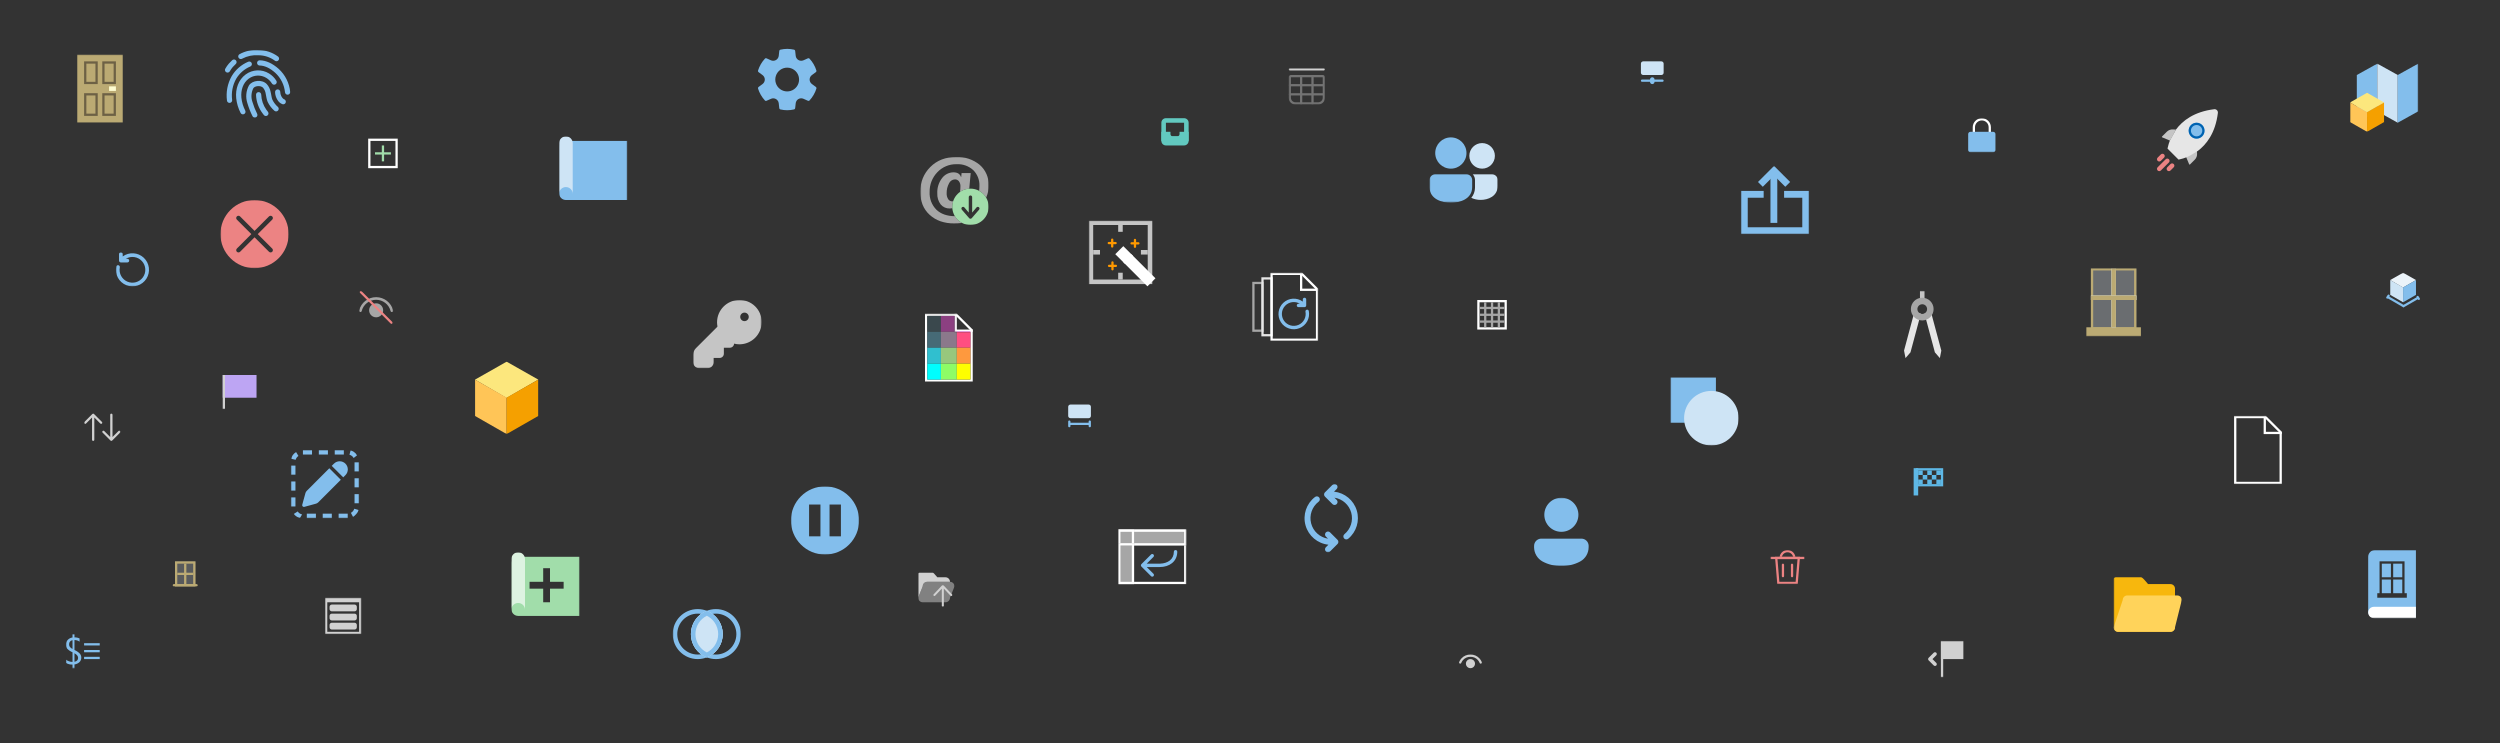 <?xml version="1.0" encoding="UTF-8"?>
<svg width="1100px" height="327px" viewBox="0 0 1100 327" version="1.1" xmlns="http://www.w3.org/2000/svg" xmlns:xlink="http://www.w3.org/1999/xlink">
    <rect x="0" y="0" width="1100" height="327" fill="#333333" stroke="none"/>
    <title>screenshot-icons-dark</title>
    <defs>
        <rect id="path-1" x="0" y="0" width="30" height="30"></rect>
        <rect id="path-3" x="0" y="0" width="30" height="30"></rect>
        <rect id="path-5" x="0" y="0" width="15" height="15"></rect>
        <rect id="path-7" x="0" y="0" width="30" height="31"></rect>
        <rect id="path-9" x="0" y="0" width="30" height="30"></rect>
        <rect id="path-11" x="0" y="0" width="30" height="30"></rect>
        <rect id="path-13" x="0" y="0" width="30" height="30"></rect>
        <rect id="path-15" x="0" y="0" width="30" height="30"></rect>
        <rect id="path-17" x="0" y="0" width="16" height="16"></rect>
        <rect id="path-19" x="0" y="0" width="16" height="16"></rect>
        <rect id="path-21" x="0" y="0" width="30" height="30"></rect>
        <rect id="path-23" x="0" y="0" width="30" height="30"></rect>
        <rect id="path-25" x="0" y="0" width="30" height="30"></rect>
        <rect id="path-27" x="0" y="0" width="16" height="16"></rect>
        <rect id="path-29" x="0" y="0" width="15" height="15"></rect>
        <rect id="path-31" x="0" y="0" width="30" height="30"></rect>
        <rect id="path-33" x="0" y="0" width="30" height="30"></rect>
        <rect id="path-35" x="0" y="0" width="30" height="30"></rect>
        <rect id="path-37" x="0" y="0" width="30" height="30"></rect>
        <rect id="path-39" x="0" y="0" width="15" height="15"></rect>
        <rect id="path-41" x="0" y="0" width="15" height="15"></rect>
        <rect id="path-43" x="0" y="0" width="16" height="16"></rect>
        <rect id="path-45" x="0" y="0" width="16" height="16"></rect>
        <rect id="path-47" x="0" y="0" width="30" height="30"></rect>
        <rect id="path-49" x="0" y="0" width="16" height="16"></rect>
        <rect id="path-51" x="0" y="0" width="15" height="15"></rect>
        <rect id="path-53" x="0" y="0" width="16" height="16"></rect>
        <rect id="path-55" x="0" y="0" width="32" height="32"></rect>
        <rect id="path-57" x="0" y="0" width="30" height="30"></rect>
        <rect id="path-59" x="0" y="0" width="30" height="30"></rect>
        <rect id="path-61" x="0" y="0" width="30" height="30"></rect>
        <rect id="path-63" x="0" y="0" width="30" height="30"></rect>
        <rect id="path-65" x="0" y="0" width="30" height="30"></rect>
        <polygon id="path-67" points="21 30 -8.8817842e-16 30 -8.8817842e-16 6.67868538e-16 13 6.67868538e-16 13 8 21 8"></polygon>
        <rect id="path-69" x="0" y="0" width="16" height="16"></rect>
        <rect id="path-71" x="0" y="0" width="16" height="16"></rect>
        <rect id="path-73" x="0" y="0" width="30" height="30"></rect>
        <rect id="path-75" x="0" y="0" width="30" height="30"></rect>
        <rect id="path-77" x="0" y="0" width="15" height="15"></rect>
        <rect id="path-79" x="0" y="0" width="16" height="16"></rect>
        <rect id="path-81" x="0" y="0" width="30" height="30"></rect>
        <rect id="path-83" x="0" y="0" width="30" height="30"></rect>
        <rect id="path-85" x="0" y="0" width="15" height="15"></rect>
        <rect id="path-87" x="0" y="0" width="30" height="30"></rect>
        <rect id="path-89" x="0" y="0" width="16" height="16"></rect>
        <rect id="path-91" x="0" y="0" width="16" height="16"></rect>
        <rect id="path-93" x="0" y="0" width="30" height="30"></rect>
        <rect id="path-95" x="0" y="0" width="30" height="30"></rect>
        <rect id="path-97" x="0" y="0" width="30" height="30"></rect>
        <rect id="path-99" x="0" y="0" width="30" height="30"></rect>
        <rect id="path-101" x="0" y="0" width="16" height="16"></rect>
    </defs>
    <g id="screenshot-icons-dark" stroke="none" stroke-width="1" fill="none" fill-rule="evenodd">
        <g id="home---doors---dark" transform="translate(29, 24)">
            <mask id="mask-2" fill="white">
                <use xlink:href="#path-1"></use>
            </mask>
            <g id="Rectangle"></g>
            <g id="home_-_doors_-_dark" mask="url(#mask-2)">
                <g transform="translate(5, 0)" id="Group_692">
                    <rect id="Rectangle_491" fill="#BBAA73" fill-rule="nonzero" x="0" y="0" width="20" height="30"></rect>
                    <rect id="Rectangle_492" fill="#BBAA73" fill-rule="nonzero" x="3" y="3" width="6" height="10"></rect>
                    <path d="M4,4 L4,12 L8,12 L8,4 L4,4 M3,3 L9,3 L9,13 L3,13 L3,3 Z" id="Rectangle_492_-_Outline" fill="#6D6145" fill-rule="nonzero"></path>
                    <rect id="Rectangle_495" fill="#BBAA73" fill-rule="nonzero" x="11" y="3" width="6" height="10"></rect>
                    <path d="M12,4 L12,12 L16,12 L16,4 L12,4 M11,3 L17,3 L17,13 L11,13 L11,3 Z" id="Rectangle_495_-_Outline" fill="#6D6145" fill-rule="nonzero"></path>
                    <rect id="Rectangle_493" fill="#BBAA73" fill-rule="nonzero" x="3" y="17" width="6" height="10"></rect>
                    <path d="M4,18 L4,26 L8,26 L8,18 L4,18 M3,17 L9,17 L9,27 L3,27 L3,17 Z" id="Rectangle_493_-_Outline" fill="#6D6145" fill-rule="nonzero"></path>
                    <rect id="Rectangle_494" fill="#BBAA73" fill-rule="nonzero" x="11" y="17" width="6" height="10"></rect>
                    <path d="M12,18 L12,26 L16,26 L16,18 L12,18 M11,17 L17,17 L17,27 L11,27 L11,17 Z" id="Rectangle_494_-_Outline" fill="#6D6145" fill-rule="nonzero"></path>
                    <rect id="Rectangle_496" fill="#FFFDD1" fill-rule="nonzero" x="14" y="14" width="3" height="2"></rect>
                </g>
            </g>
        </g>
        <g id="job-manager---codes---dark" transform="translate(98, 22)">
            <mask id="mask-4" fill="white">
                <use xlink:href="#path-3"></use>
            </mask>
            <g id="Rectangle"></g>
            <g id="job_manager_-_codes_-_dark" mask="url(#mask-4)" fill="#83BEEC" fill-rule="nonzero">
                <g transform="translate(0.985, -0.025)" id="_Color">
                    <path d="M18.383,15.013 C19.256,15.965 19.842,17.143 20.073,18.413 L20.225,19.113 L20.225,19.113 L20.499,20.559 C20.576,21.035 20.706,21.5 20.887,21.946 C21.478,23.153 22.307,24.226 23.325,25.102 C23.747,25.537 23.758,26.225 23.349,26.673 C22.941,27.12 22.255,27.173 21.783,26.792 C20.531,25.705 19.515,24.373 18.798,22.878 C18.552,22.301 18.374,21.697 18.269,21.078 L17.948,19.397 L17.948,19.397 L17.929,19.305 C17.802,18.314 17.392,17.38 16.748,16.614 C15.659,15.499 13.148,15.794 12.475,16.856 C11.54,18.715 11.396,20.872 12.075,22.838 C12.615,24.664 13.318,26.438 14.175,28.138 C14.437,28.701 14.205,29.369 13.65,29.647 C13.096,29.925 12.421,29.712 12.127,29.165 C11.21,27.343 10.459,25.442 9.883,23.484 C9.009,20.888 9.247,18.047 10.541,15.632 C11.994,13.329 16.255,12.829 18.383,15.013 Z M14.773,18.55 C15.405,18.53 15.935,19.025 15.956,19.657 C16.034,22.018 16.801,24.303 18.162,26.233 L18.462,26.64 L18.921,27.24 C19.277,27.716 19.211,28.384 18.769,28.781 C18.327,29.177 17.655,29.17 17.221,28.764 L17.108,28.637 L16.649,28.037 C14.812,25.651 13.769,22.748 13.668,19.737 C13.657,19.433 13.767,19.138 13.975,18.915 C14.182,18.692 14.469,18.561 14.773,18.55 Z M9.106,10.785 C12.125,8.556 16.196,8.385 19.392,10.351 C20.701,11.149 21.802,12.246 22.604,13.551 C22.819,13.905 22.827,14.347 22.625,14.708 C22.422,15.069 22.041,15.293 21.627,15.293 C21.213,15.294 20.831,15.071 20.627,14.71 C20.006,13.716 19.158,12.883 18.153,12.278 C15.757,10.83 12.725,10.967 10.47,12.626 C7.97,14.479 6.913,17.654 7.227,21.001 C7.435,22.987 8.011,24.916 8.927,26.69 C9.206,27.256 8.976,27.941 8.412,28.223 C7.848,28.505 7.162,28.278 6.877,27.715 C5.834,25.688 5.178,23.484 4.944,21.215 C4.563,17.138 5.878,13.178 9.106,10.785 Z M23.13,17.356 C23.761,17.326 24.297,17.811 24.33,18.441 C24.345,19.249 24.578,20.037 25.004,20.722 C25.214,21.092 25.509,21.407 25.865,21.638 L25.958,21.676 C26.351,21.794 26.652,22.112 26.746,22.512 C26.84,22.911 26.713,23.331 26.414,23.611 C26.114,23.891 25.688,23.99 25.295,23.87 C24.363,23.52 23.584,22.852 23.095,21.984 C22.443,20.959 22.08,19.776 22.045,18.56 C22.029,18.257 22.135,17.959 22.339,17.733 C22.542,17.508 22.827,17.372 23.131,17.356 L23.13,17.356 Z M11.746,5.761 C11.871,6.039 11.881,6.355 11.773,6.639 C11.665,6.924 11.449,7.154 11.171,7.278 C8.563,8.368 6.376,10.269 4.932,12.698 C3.354,15.522 2.73,18.78 3.153,21.987 C3.214,22.397 3.049,22.807 2.722,23.06 C2.395,23.314 1.957,23.372 1.576,23.212 C1.194,23.052 0.929,22.698 0.881,22.287 C0.388,18.58 1.113,14.812 2.948,11.552 C4.631,8.705 7.184,6.474 10.231,5.187 C10.808,4.928 11.486,5.185 11.746,5.761 Z M15.326,4.561 C18.126,4.618 20.905,5.903 23.666,8.361 C26.52,10.981 28.312,14.559 28.699,18.414 C28.772,19.035 28.334,19.6 27.715,19.684 C27.095,19.768 26.523,19.339 26.428,18.721 C26.113,15.41 24.587,12.331 22.143,10.073 C19.76,7.953 17.476,6.899 15.28,6.854 C14.865,6.855 14.482,6.63 14.279,6.268 C14.077,5.906 14.086,5.462 14.303,5.108 C14.521,4.755 14.912,4.546 15.327,4.563 L15.326,4.561 Z M4.828,4.578 C5.03,4.805 5.134,5.103 5.116,5.407 C5.099,5.71 4.961,5.994 4.734,6.196 C4.28,6.607 3.85,7.044 3.446,7.505 C2.955,8.079 2.522,8.699 2.153,9.358 C1.954,9.725 1.573,9.954 1.156,9.958 C0.739,9.961 0.353,9.738 0.148,9.376 C-0.057,9.013 -0.049,8.568 0.169,8.212 C0.614,7.419 1.138,6.673 1.732,5.984 C2.195,5.456 2.689,4.955 3.21,4.484 C3.437,4.282 3.735,4.179 4.039,4.196 C4.342,4.214 4.626,4.351 4.828,4.578 Z M14.889,0.05 C17.934,0.089 20.889,1.083 23.337,2.893 C23.672,3.14 23.847,3.548 23.795,3.96 C23.742,4.373 23.471,4.724 23.085,4.879 C22.7,5.034 22.26,4.969 21.937,4.707 C19.86,3.186 17.357,2.358 14.783,2.339 C12.29,2.153 9.795,2.673 7.583,3.839 C7.324,4.001 7.01,4.051 6.713,3.98 C6.417,3.908 6.161,3.72 6.003,3.458 C5.838,3.2 5.786,2.886 5.857,2.588 C5.929,2.29 6.119,2.034 6.383,1.878 C8.976,0.444 11.936,-0.192 14.889,0.05 Z"></path>
                </g>
            </g>
        </g>
        <g id="view---custom-menu---new-layout---dark" transform="translate(161, 60)">
            <mask id="mask-6" fill="white">
                <use xlink:href="#path-5"></use>
            </mask>
            <g id="Rectangle"></g>
            <g id="view_-_custom_menu_-_new_layout_-_dark" mask="url(#mask-6)" fill-rule="nonzero">
                <g transform="translate(1, 1)">
                    <path d="M1,1 L1,12 L12,12 L12,1 L1,1 M0,0 L13,0 L13,13 L0,13 L0,0 Z" id="Rectangle_2130" fill="#FFFFFF"></path>
                    <polygon id="Union_203" fill="#A1DDAA" points="6 10 6 7 3 7 3 6 6 6 6 3 7 3 7 6 10 6 10 7 7 7 7 10"></polygon>
                </g>
            </g>
        </g>
        <g id="view---plans---dark" transform="translate(246, 59.997)">
            <mask id="mask-8" fill="white">
                <use xlink:href="#path-7"></use>
            </mask>
            <g id="Rectangle"></g>
            <g id="view_-_plans_-_dark" mask="url(#mask-8)" fill-rule="nonzero">
                <g id="Group_1006">
                    <path d="M3,2.003 L30,2.003 L30,28.003 L3,28.003 C1.343,28.003 2.27373675e-13,26.66 2.27373675e-13,25.003 L2.27373675e-13,5.003 C2.27373675e-13,3.346 1.343,2.003 3,2.003 Z" id="Rectangle_465" fill="#83BEEC"></path>
                    <path d="M6,25.303 L6,25.303 C5.996,23.649 4.654,22.311 3,22.311 C1.383,22.303 0.053,23.583 0,25.2 L0,9.4 L0,3 C0,1.343 1.343,0 3,0 C4.657,0 6,1.343 6,3 L6,25.3 L6,25.303 Z" id="Subtraction_12" fill="#CEE4F5"></path>
                </g>
            </g>
        </g>
        <g id="configuration---configure---dark" transform="translate(331, 20)">
            <mask id="mask-10" fill="white">
                <use xlink:href="#path-9"></use>
            </mask>
            <g id="Rectangle"></g>
            <g id="configuration_-_configure_-_dark" mask="url(#mask-10)" fill="#83BEEC" fill-rule="nonzero">
                <g transform="translate(2.504, 1.5)" id="Subtraction_10">
                    <path d="M12.872,27 C11.85,26.999 10.832,26.88 9.838,26.645 C9.59,26.583 9.406,26.374 9.376,26.12 L9.137,23.933 C9.048,23.165 8.604,22.483 7.937,22.091 C7.568,21.878 7.15,21.766 6.724,21.765 C6.389,21.764 6.057,21.835 5.751,21.972 L3.745,22.853 C3.67,22.886 3.588,22.904 3.506,22.904 C3.338,22.902 3.178,22.833 3.061,22.713 C1.67,21.207 0.633,19.409 0.027,17.451 C-0.047,17.205 0.041,16.939 0.246,16.785 L2.017,15.473 C2.642,15.012 3.011,14.281 3.011,13.505 C3.011,12.728 2.642,11.997 2.017,11.536 L0.246,10.224 C0.039,10.07 -0.049,9.803 0.027,9.556 C0.631,7.599 1.669,5.805 3.065,4.306 C3.176,4.179 3.336,4.106 3.505,4.106 C3.589,4.106 3.671,4.124 3.748,4.157 L5.741,5.042 C6.049,5.174 6.38,5.242 6.715,5.242 C7.146,5.243 7.569,5.129 7.94,4.91 C8.608,4.517 9.052,3.834 9.14,3.064 L9.383,0.875 C9.41,0.618 9.6,0.407 9.853,0.352 C10.85,0.132 11.866,0.014 12.887,0 C13.9,0.01 14.908,0.128 15.896,0.352 C16.149,0.407 16.339,0.618 16.366,0.875 L16.609,3.064 C16.69,3.836 17.134,4.523 17.805,4.913 C18.476,5.303 19.293,5.349 20.004,5.037 L21.997,4.152 C22.232,4.049 22.508,4.107 22.681,4.297 C24.075,5.797 25.113,7.591 25.719,9.547 C25.794,9.795 25.707,10.063 25.501,10.219 L23.73,11.532 C23.102,11.991 22.731,12.721 22.731,13.499 C22.731,14.277 23.102,15.007 23.73,15.466 L25.501,16.777 C25.709,16.932 25.798,17.201 25.723,17.449 C25.115,19.405 24.077,21.199 22.685,22.701 C22.572,22.825 22.412,22.895 22.245,22.894 C22.161,22.894 22.079,22.876 22.002,22.843 L20.002,21.96 C19.289,21.649 18.47,21.694 17.795,22.081 C17.125,22.471 16.684,23.16 16.608,23.931 L16.369,26.119 C16.34,26.373 16.156,26.582 15.908,26.644 C14.913,26.88 13.894,26.999 12.872,27 Z M12.872,8.264 C10.611,8.258 8.602,9.704 7.89,11.85 C7.178,13.995 7.924,16.356 9.74,17.702 C11.556,19.049 14.032,19.077 15.878,17.773 C17.724,16.468 18.525,14.125 17.862,11.964 C17.19,9.77 15.167,8.27 12.872,8.264 Z"></path>
                </g>
            </g>
        </g>
        <g id="home---recalculate---dark" transform="translate(405, 69)">
            <mask id="mask-12" fill="white">
                <use xlink:href="#path-11"></use>
            </mask>
            <g id="Rectangle"></g>
            <g id="home_-_recalculate_-_dark" mask="url(#mask-12)" fill-rule="nonzero">
                <g transform="translate(-0.076, 0.061)">
                    <path d="M14.822,29.236 C12.796,29.261 10.781,28.942 8.862,28.293 C7.108,27.679 5.497,26.717 4.124,25.465 C2.774,24.245 1.717,22.736 1.031,21.051 C0.322,19.231 -0.027,17.291 0.002,15.338 C-0.019,13.296 0.355,11.269 1.102,9.369 C1.859,7.518 2.981,5.839 4.402,4.432 C5.83,2.987 7.546,1.859 9.438,1.12 C11.451,0.363 13.587,-0.012 15.738,0.015 C19.501,-0.151 23.195,1.069 26.119,3.445 C28.741,5.704 30.198,9.029 30.082,12.488 C30.127,14.348 29.751,16.194 28.982,17.888 C28.24,16.628 27.168,15.596 25.882,14.902 C25.98,14.168 26.028,13.428 26.025,12.687 C26.113,10.142 25.153,7.672 23.369,5.855 C21.366,3.993 18.69,3.03 15.961,3.189 C12.758,3.114 9.675,4.408 7.485,6.746 C5.257,9.074 4.043,12.19 4.109,15.412 C3.96,18.316 5.044,21.148 7.093,23.212 C9.051,25.085 11.793,26.044 15.23,26.064 C15.988,27.323 17.076,28.349 18.378,29.031 C17.198,29.174 16.01,29.242 14.822,29.236 Z M12.954,22.675 C11.428,22.724 9.965,22.068 8.985,20.898 C7.915,19.482 7.383,17.733 7.485,15.961 C7.379,13.573 8.118,11.224 9.57,9.326 C10.749,7.729 12.612,6.781 14.597,6.765 C16.359,6.765 17.478,7.465 17.925,8.849 L17.999,8.849 L18.174,7.087 L22.184,7.087 C21.884,9.887 21.67,12.202 21.538,13.958 C20.072,14.056 18.662,14.557 17.463,15.405 C17.601,14.587 17.668,13.758 17.663,12.928 C17.707,12.126 17.472,11.333 16.996,10.686 C16.567,10.146 15.907,9.841 15.218,9.866 C14.069,9.921 13.055,10.63 12.609,11.69 C11.919,12.992 11.573,14.449 11.604,15.922 C11.546,16.862 11.787,17.795 12.292,18.59 C12.682,19.188 13.35,19.546 14.064,19.541 C14.194,19.541 14.324,19.533 14.454,19.516 C14.205,20.3 14.079,21.118 14.08,21.94 C14.08,22.14 14.088,22.35 14.104,22.557 C13.726,22.637 13.34,22.677 12.954,22.675 L12.954,22.675 Z" id="Subtraction_208" fill="#A6A6A6"></path>
                    <path d="M22.076,29.939 C17.657,29.939 14.076,26.357 14.076,21.939 C14.076,17.521 17.657,13.939 22.076,13.939 C26.494,13.939 30.076,17.521 30.076,21.939 C30.07,26.355 26.492,29.934 22.076,29.939 L22.076,29.939 Z M18.826,21.939 C18.53,21.939 18.262,22.113 18.141,22.383 C18.02,22.653 18.07,22.969 18.267,23.189 L21.517,26.938 C21.658,27.098 21.862,27.189 22.075,27.189 C22.289,27.189 22.492,27.098 22.634,26.938 L25.884,23.189 C26.08,22.968 26.129,22.653 26.008,22.384 C25.888,22.114 25.621,21.94 25.326,21.939 C25.112,21.94 24.908,22.031 24.766,22.19 L22.825,24.477 L22.825,17.688 C22.825,17.274 22.489,16.938 22.075,16.938 C21.66,16.938 21.325,17.274 21.325,17.688 L21.325,24.477 L19.384,22.19 C19.242,22.031 19.039,21.94 18.826,21.939 L18.826,21.939 Z" id="Subtraction_207" fill="#A1DDAA"></path>
                </g>
            </g>
        </g>
        <g id="home---auto-select---dark" transform="translate(479, 97)">
            <mask id="mask-14" fill="white">
                <use xlink:href="#path-13"></use>
            </mask>
            <g id="Rectangle"></g>
            <g id="home_-_auto_select_-_dark" mask="url(#mask-14)">
                <g id="Mask_Group_216-Clipped">
                    <mask id="mask-16" fill="white">
                        <use xlink:href="#path-15"></use>
                    </mask>
                    <g id="Rectangle_541"></g>
                    <g id="Mask_Group_216" mask="url(#mask-16)" fill-rule="nonzero">
                        <g id="Group_725">
                            <rect id="Rectangle_2416" x="0" y="0" width="28" height="28"></rect>
                            <path d="M2,2 L2,26 L26,26 L26,2 L2,2 M0,0 L28,0 L28,28 L0,28 L0,0 Z" id="Rectangle_2416_-_Outline" fill="#C5C5C5"></path>
                            <path d="M13,26 L13,23 L15,23 L15,26 L13,26 Z M23,15 L23,13 L26,13 L26,15 L23,15 Z M2,15 L2,13 L5,13 L5,15 L2,15 Z M13,5 L13,2 L15,2 L15,5 L13,5 Z" id="Union_227" fill="#C5C5C5"></path>
                            <g id="Group_724" transform="translate(18, 17.586) rotate(-45) translate(-18, -17.586) translate(8.171, 3.965)">
                                <rect id="Rectangle_533" fill="#FFFFFF" x="7.329" y="12.242" width="5" height="15"></rect>
                                <rect id="Rectangle_534" fill="#FFFFFF" x="7.329" y="7.242" width="5" height="6"></rect>
                                <path d="M2.328,11.5 L2.328,10.5 L1.328,10.5 C1.052,10.5 0.828,10.277 0.828,10 C0.828,9.724 1.052,9.5 1.328,9.5 L2.328,9.5 L2.328,8.5 C2.328,8.224 2.552,8 2.828,8 C3.105,8 3.328,8.224 3.328,8.5 L3.328,9.5 L4.328,9.5 C4.605,9.5 4.828,9.724 4.828,10 C4.828,10.277 4.605,10.5 4.328,10.5 L3.328,10.5 L3.328,11.5 C3.328,11.777 3.105,12 2.828,12 C2.552,12 2.328,11.777 2.328,11.5 Z" id="Union_20" fill="#FF9900" transform="translate(2.828, 10) rotate(-45) translate(-2.828, -10) "></path>
                                <path d="M16.328,11.5 L16.328,10.5 L15.328,10.5 C15.052,10.5 14.828,10.277 14.828,10 C14.828,9.724 15.052,9.5 15.328,9.5 L16.328,9.5 L16.328,8.5 C16.328,8.224 16.552,8 16.828,8 C17.105,8 17.328,8.224 17.328,8.5 L17.328,9.5 L18.328,9.5 C18.605,9.5 18.828,9.724 18.828,10 C18.828,10.277 18.605,10.5 18.328,10.5 L17.328,10.5 L17.328,11.5 C17.328,11.777 17.105,12 16.828,12 C16.552,12 16.328,11.777 16.328,11.5 Z" id="Union_21" fill="#FF9900" transform="translate(16.828, 10) rotate(-45) translate(-16.828, -10) "></path>
                                <path d="M9.328,4.328 L9.328,3.328 L8.328,3.328 C8.052,3.328 7.828,3.105 7.828,2.828 C7.828,2.552 8.052,2.328 8.328,2.328 L9.328,2.328 L9.328,1.328 C9.328,1.052 9.552,0.828 9.828,0.828 C10.105,0.828 10.328,1.052 10.328,1.328 L10.328,2.328 L11.328,2.328 C11.605,2.328 11.828,2.552 11.828,2.828 C11.828,3.105 11.605,3.328 11.328,3.328 L10.328,3.328 L10.328,4.328 C10.328,4.605 10.105,4.828 9.828,4.828 C9.552,4.828 9.328,4.605 9.328,4.328 Z" id="Union_22" fill="#FF9900" transform="translate(9.828, 2.828) rotate(-45) translate(-9.828, -2.828) "></path>
                            </g>
                        </g>
                    </g>
                </g>
            </g>
        </g>
        <g id="Status---Submitted---Dark" transform="translate(509, 50)">
            <mask id="mask-18" fill="white">
                <use xlink:href="#path-17"></use>
            </mask>
            <g id="Rectangle"></g>
            <g id="Status_-_Submitted_-_Dark" mask="url(#mask-18)">
                <g id="Group_2281">
                    <rect id="Rectangle_2782" x="0" y="0" width="16" height="16"></rect>
                    <path d="M12,14 L4,14 C2.895,14 2,13.105 2,12 L2,8 L6,8 L6,9 C6,9.552 6.448,10 7,10 L9,10 C9.552,10 10,9.552 10,9 L10,8 L14,8 L14,12 C13.996,13.103 13.103,13.996 12,14 Z" id="Subtraction_167" fill="#62C9C0" fill-rule="nonzero"></path>
                    <path d="M4,4 L4,10 L12,10 L12,4 L4,4 M4,2 L12,2 C13.105,2 14,2.895 14,4 L14,12 L2,12 L2,4 C2,2.895 2.895,2 4,2 Z" id="Path_636" fill="#62C9C0" fill-rule="nonzero"></path>
                </g>
            </g>
        </g>
        <g id="Estimate---Insert-Item---Dark" transform="translate(567, 30)">
            <mask id="mask-20" fill="white">
                <use xlink:href="#path-19"></use>
            </mask>
            <g id="Rectangle"></g>
            <g id="Estimate_-_Insert_Item_-_Dark" mask="url(#mask-20)">
                <g transform="translate(0.002, 0)" id="Group_2252">
                    <g transform="translate(-0, 0)">
                        <rect id="Rectangle_1566" fill="#D1D1D1" fill-rule="nonzero" x="1.8189894e-12" y="0" width="16" height="1" rx="0.5"></rect>
                        <g id="Group_1246" opacity="0.4" transform="translate(0, 3)" fill="#D1D1D1" fill-rule="nonzero">
                            <path d="M1,1 L1,10 C1,11.105 1.895,12 3,12 L13,12 C14.105,12 15,11.105 15,10 L15,1 L1,1 M1,0 L15,0 C15.552,0 16,0.448 16,1 L16,10 C16,11.657 14.657,13 13,13 L3,13 C1.343,13 1.8189894e-12,11.657 1.8189894e-12,10 L1.8189894e-12,1 C1.8189894e-12,0.448 0.448,0 1,0 Z" id="Rectangle_1567"></path>
                            <path d="M10,12.5 L10,9 L6,9 L6,12.5 C6,12.776 5.776,13 5.5,13 C5.224,13 5,12.776 5,12.5 L5,9 L0.5,9 C0.224,9 0,8.776 0,8.5 C0,8.224 0.224,8 0.5,8 L5,8 L5,5 L0.5,5 C0.225,4.997 0.003,4.775 0,4.5 C0,4.224 0.224,4 0.5,4 L5,4 L5,0.5 C5,0.224 5.224,0 5.5,0 C5.776,0 6,0.224 6,0.5 L6,4 L10,4 L10,0.5 C10,0.224 10.224,0 10.5,0 C10.776,0 11,0.224 11,0.5 L11,4 L15.5,4 C15.776,4 16,4.224 16,4.5 C16,4.776 15.776,5 15.5,5 L11,5 L11,8 L15.5,8 C15.776,8 16,8.224 16,8.5 C16,8.776 15.776,9 15.5,9 L11,9 L11,12.5 C11,12.776 10.776,13 10.5,13 C10.224,13 10,12.776 10,12.5 Z M10,8 L10,5 L6,5 L6,8 L10,8 Z" id="Union_132"></path>
                        </g>
                    </g>
                </g>
            </g>
        </g>
        <g id="home---shared---dark" transform="translate(629, 59)">
            <mask id="mask-22" fill="white">
                <use xlink:href="#path-21"></use>
            </mask>
            <g id="Rectangle"></g>
            <g id="home_-_shared_-_dark" mask="url(#mask-22)">
                <g transform="translate(0.002, 1.455)" id="Group_1423">
                    <g transform="translate(-0, 0)">
                        <path d="M2.5,16.25 L16.25,16.25 C17.558,16.25 18.645,17.258 18.743,18.563 L18.75,18.75 L18.75,21.874 C18.75,27.124 13.391,28.749 9.375,28.749 C5.439,28.749 0.214,27.188 0.006,22.185 L0,21.875 L0,18.75 C0,17.441 1.009,16.354 2.314,16.257 L2.5,16.25 Z M9.375,0 C13.172,0 16.25,3.078 16.25,6.875 C16.25,10.672 13.172,13.75 9.375,13.75 C5.578,13.75 2.5,10.672 2.5,6.875 C2.501,3.078 5.578,0.001 9.375,0 Z" id="_-Color" fill="#83BEEC" fill-rule="nonzero"></path>
                        <path d="M19.025,16.251 L27.5,16.251 C28.808,16.251 29.895,17.259 29.993,18.564 L30,18.75 L30,21.25 C30,25.95 25.712,27.5 22.5,27.5 C21.071,27.507 19.659,27.198 18.364,26.594 C19.381,25.377 19.955,23.85 19.992,22.264 L20,21.875 L20,18.751 C19.999,17.909 19.711,17.093 19.183,16.437 L19.025,16.251 L19.025,16.251 L19.025,16.251 Z M23.125,2.5 C26.232,2.5 28.75,5.018 28.75,8.125 C28.75,11.232 26.232,13.75 23.125,13.75 C20.018,13.75 17.5,11.232 17.5,8.125 C17.5,5.018 20.018,2.5 23.125,2.5 Z" id="_-Color-2" fill="#CEE4F5" fill-rule="nonzero"></path>
                    </g>
                </g>
            </g>
        </g>
        <g id="home---revision---dark" transform="translate(550, 120)">
            <mask id="mask-24" fill="white">
                <use xlink:href="#path-23"></use>
            </mask>
            <g id="Rectangle"></g>
            <g id="home_-_revision_-_dark" mask="url(#mask-24)">
                <g transform="translate(1, -0.002)" id="Group_740">
                    <g transform="translate(0, -0)">
                        <path d="M1,5.004 L1,25.004 L4,25.004 L4,5.004 L1,5.004 M0,4.004 L5,4.004 L5,26.004 L0,26.004 L0,4.004 Z" id="Rectangle_563" fill="#A6A6A6" fill-rule="nonzero"></path>
                        <path d="M5,3.004 L5,27.004 L8,27.004 L8,3.004 L5,3.004 M4,2.004 L9,2.004 L9,28.004 L4,28.004 L4,2.004 Z" id="Rectangle_562" fill="#E6E6E6" fill-rule="nonzero"></path>
                        <g id="Group_738" transform="translate(8, 0)" fill="#FFFFFF" fill-rule="nonzero">
                            <path d="M20,29.004 L20,7.416 L13.586,1 L1,1 L1,29 L20,29 M21,30 L0,30 L0,0 L14,0 L21,7 L21,30 Z" id="Subtraction_8"></path>
                        </g>
                        <path d="M23.729,11.751 L23.729,14.397 C23.729,14.81 23.394,15.145 22.981,15.145 L20.335,15.145 C19.921,15.145 19.585,14.809 19.585,14.395 C19.585,13.981 19.921,13.645 20.335,13.645 L20.95,13.645 C18.828,12.378 16.109,12.767 14.427,14.578 C12.745,16.389 12.558,19.129 13.978,21.152 C15.398,23.175 18.039,23.93 20.313,22.963 C22.588,21.997 23.878,19.571 23.407,17.145 C23.329,16.739 23.595,16.347 24,16.268 C24.406,16.19 24.799,16.456 24.877,16.862 C25.494,20.038 23.765,23.204 20.759,24.402 C17.753,25.599 14.32,24.49 12.584,21.759 C10.848,19.029 11.299,15.45 13.658,13.236 C16.018,11.021 19.618,10.798 22.233,12.704 L22.233,11.751 C22.233,11.337 22.569,11.001 22.983,11.001 C23.397,11.001 23.733,11.337 23.733,11.751 L23.729,11.751 Z" id="_-Color" fill="#83BEEC" fill-rule="nonzero"></path>
                        <polygon id="Union_28" fill="#FFFFFF" fill-rule="nonzero" points="21 8.004 21 0.004 22 0.004 22 7.004 29 7.004 29 8.004"></polygon>
                    </g>
                </g>
            </g>
        </g>
        <g id="data---export---dark" transform="translate(766, 73)">
            <mask id="mask-26" fill="white">
                <use xlink:href="#path-25"></use>
            </mask>
            <g id="Rectangle"></g>
            <g id="data_-_export_-_dark" mask="url(#mask-26)">
                <g transform="translate(0.003, -0.002)" id="Group_2017">
                    <g transform="translate(-0, 0)">
                        <g id="Group_744" transform="translate(7.504, 0)" fill="#83BEEC" fill-rule="nonzero">
                            <g id="Group_745" transform="translate(-0, 0)">
                                <polygon id="Union_26" transform="translate(7.071, 7.071) rotate(45) translate(-7.071, -7.071) " points="2.071 12.071 2.071 2.071 12.071 2.071 12.071 5.071 5.071 5.071 5.071 12.071"></polygon>
                                <rect id="Rectangle_587" x="5.498" y="2.073" width="3" height="23.001"></rect>
                            </g>
                        </g>
                        <polygon id="Subtraction_115" fill="#83BEEC" fill-rule="nonzero" points="30 30.002 0 30.002 0 11.002 10.007 11.002 10.007 14.002 3 14.002 3 27.002 27 27.002 27 14.002 19 14.002 19 11.002 30 11.002"></polygon>
                    </g>
                </g>
            </g>
        </g>
        <g id="Estimate-Menu---Length-by-Centre---Dark" transform="translate(719, 24)">
            <mask id="mask-28" fill="white">
                <use xlink:href="#path-27"></use>
            </mask>
            <g id="Rectangle"></g>
            <g id="Estimate_Menu_-_Length_by_Centre_-_Dark" mask="url(#mask-28)">
                <g transform="translate(3, 3)" id="Group_1253">
                    <path d="M1,0 L9,0 C9.552,0 10,0.448 10,1 L10,5 C10,5.552 9.552,6 9,6 L1,6 C0.448,6 0,5.552 0,5 L0,1 C0,0.448 0.448,0 1,0 Z" id="Path_626" fill="#CEE4F5" fill-rule="nonzero"></path>
                    <path d="M4,9 L0.5,9 C0.224,9 0,8.776 0,8.5 C0,8.224 0.224,8 0.5,8 L4,8 C4,7.448 4.448,7 5,7 C5.552,7 6,7.448 6,8 L9.5,8 C9.776,8 10,8.224 10,8.5 C10,8.776 9.776,9 9.5,9 L6,9 C6,9.552 5.552,10 5,10 C4.448,10 4,9.552 4,9 Z" id="Union_126" fill="#83BEEC" fill-rule="nonzero"></path>
                </g>
            </g>
        </g>
        <g id="job-manager---lock---dark" transform="translate(864, 52)">
            <mask id="mask-30" fill="white">
                <use xlink:href="#path-29"></use>
            </mask>
            <g id="Rectangle"></g>
            <g id="job_manager_-_lock_-_dark" mask="url(#mask-30)">
                <g transform="translate(1.998, 0.008)" id="Group_1735">
                    <path d="M9.002,7.992 L9.002,3.986 C9.005,3.191 8.689,2.428 8.125,1.867 C7.562,1.303 6.799,0.986 6.002,0.986 C4.346,0.989 3.005,2.33 3.002,3.986 L3.002,7.992 L2.002,7.992 L2.002,3.992 L2.007,3.992 L2.002,3.992 C2.006,1.786 3.796,0 6.002,0 C8.208,0 9.998,1.786 10.002,3.992 L9.997,3.992 L10.002,3.992 L10.002,7.992 L9.002,7.992 Z" id="Union_105" fill="#FFFFFF" fill-rule="nonzero"></path>
                    <path d="M0,13.992 C0,13.992 0,13.992 0,13.986 L0,13.986 L0,6.986 C0,6.434 0.448,5.986 1,5.986 L11,5.986 C11.552,5.986 12,6.434 12,6.986 L12,13.986 C12,14.538 11.552,14.986 11,14.986 L1.107,14.986 C1.074,14.988 1.04,14.988 1.007,14.986 C0.742,14.988 0.486,14.884 0.297,14.698 C0.109,14.511 0.002,14.257 0,13.992 L0,13.992 Z" id="Union_304" fill="#83BEEC" fill-rule="nonzero"></path>
                </g>
            </g>
        </g>
        <g id="view---takeoff---dark" transform="translate(947, 46)">
            <mask id="mask-32" fill="white">
                <use xlink:href="#path-31"></use>
            </mask>
            <g id="Rectangle"></g>
            <g id="view_-_takeoff_-_dark" mask="url(#mask-32)">
                <g id="Mask_Group_29-Clipped">
                    <mask id="mask-34" fill="white">
                        <use xlink:href="#path-33"></use>
                    </mask>
                    <g id="Rectangle_1097"></g>
                    <g id="Mask_Group_29" mask="url(#mask-34)">
                        <g transform="translate(-8.948, -9.039)" id="Group_1060">
                            <g transform="translate(24.458, 24.458) rotate(45) translate(-24.458, -24.458) translate(8.778, 5.549)">
                                <path d="M5.543,24.3 L8.919,25.7 C8.538,26.661 11.59,20.878 11.59,20.878 L10.234,20.808 C9.25,20.754 8.29,21.117 7.589,21.808 L5.473,23.927 C5.413,23.978 5.385,24.056 5.4,24.133 C5.414,24.21 5.469,24.273 5.543,24.299 L5.543,24.3 Z" id="Path_370" fill="#C5C5C5" fill-rule="nonzero" transform="translate(8.493, 23.305) rotate(-45) translate(-8.493, -23.305) "></path>
                                <path d="M19.544,22.311 L22.919,20.911 C22.539,19.95 25.591,25.734 25.591,25.734 L24.235,25.803 C23.251,25.857 22.291,25.494 21.59,24.803 L19.474,22.684 C19.414,22.633 19.385,22.554 19.4,22.477 C19.414,22.4 19.469,22.336 19.544,22.311 Z" id="Path_371" fill="#C5C5C5" fill-rule="nonzero" transform="translate(22.493, 23.305) rotate(-135) translate(-22.493, -23.305) "></path>
                                <path d="M5.631,18.385 C5.25,19.346 4.947,20.336 4.723,21.345 L4.595,21.927 L9.435,26.769 L10.017,26.644 C11.025,26.419 12.014,26.114 12.974,25.733 C15.141,24.861 17.837,22.872 17.79,23.059 C21.707,20.166 25.671,15.094 26.75,6.241 C26.811,5.792 26.66,5.34 26.34,5.019 C26.02,4.697 25.569,4.543 25.12,4.602 C16.274,5.691 11.195,9.657 8.302,13.562 L5.631,18.385 Z" id="Path_368" fill="#E6E6E6" fill-rule="nonzero" transform="translate(15.679, 15.679) rotate(-45) translate(-15.679, -15.679) "></path>
                                <path d="M14.997,36.818 L14.997,31.818 C14.997,31.266 15.445,30.818 15.997,30.818 C16.55,30.818 16.997,31.266 16.997,31.818 L16.997,36.818 C16.997,37.37 16.55,37.818 15.997,37.818 C15.445,37.818 14.997,37.37 14.997,36.818 Z M17.997,33.818 L17.997,31.818 C17.997,31.266 18.445,30.818 18.997,30.818 C19.55,30.818 19.997,31.266 19.997,31.818 L19.997,33.818 C19.997,34.37 19.55,34.818 18.997,34.818 C18.445,34.818 17.997,34.37 17.997,33.818 Z M11.997,33.818 L11.997,31.818 C11.997,31.266 12.445,30.818 12.997,30.818 C13.55,30.818 13.997,31.266 13.997,31.818 L13.997,33.818 C13.997,34.37 13.55,34.818 12.997,34.818 C12.445,34.818 11.997,34.37 11.997,33.818 Z" id="Union_62" fill="#EC8383" fill-rule="nonzero"></path>
                                <circle id="Ellipse_24" fill="#83BEEC" fill-rule="nonzero" transform="translate(15.731, 13.316) rotate(-45) translate(-15.731, -13.316) " cx="15.731" cy="13.316" r="3.5"></circle>
                                <path d="M15.731,10.816 C14.35,10.816 13.231,11.935 13.231,13.316 C13.231,14.697 14.35,15.816 15.731,15.816 C17.112,15.816 18.231,14.697 18.231,13.316 C18.231,12.653 17.968,12.017 17.499,11.548 C17.03,11.079 16.394,10.816 15.731,10.816 M15.731,9.816 C17.664,9.816 19.231,11.383 19.231,13.316 C19.231,15.249 17.664,16.816 15.731,16.816 C13.798,16.816 12.231,15.249 12.231,13.316 C12.231,11.383 13.798,9.816 15.731,9.816 L15.731,9.816 Z" id="Ellipse_24_-_Outline" fill="#0063B1" fill-rule="nonzero" transform="translate(15.731, 13.316) rotate(-45) translate(-15.731, -13.316) "></path>
                            </g>
                        </g>
                    </g>
                </g>
            </g>
        </g>
        <g id="plans---mapping---dark" transform="translate(1034, 28)">
            <mask id="mask-36" fill="white">
                <use xlink:href="#path-35"></use>
            </mask>
            <g id="Rectangle"></g>
            <g id="plans_-_mapping_-_dark" mask="url(#mask-36)" fill-rule="nonzero">
                <g id="Group_777">
                    <g id="Group_776" transform="translate(3, 0)">
                        <polygon id="Path_267" fill="#83BEEC" points="0 5 9 0 9 21 0 26"></polygon>
                        <polygon id="Path_268" fill="#CEE4F5" points="9 21 18 26 18 5 9 0"></polygon>
                        <polygon id="Path_269" fill="#83BEEC" points="18 5 27 0 27 21 18 26"></polygon>
                    </g>
                    <g id="Group_2" transform="translate(0, 12.828)">
                        <path d="M0,4.254 L15,4.254 L7.475,8.609 L0,4.254 Z M0,4.254 L7.5,0 L15,4.254 L0,4.254 Z" id="Union_2" fill="#FCE77D"></path>
                        <polygon id="Path_1" fill="#FFC557" points="0.021 4.269 7.507 8.535 7.507 17.173 0.021 12.886"></polygon>
                        <polygon id="Path_2" fill="#F5A000" points="14.976 4.269 7.49 8.535 7.49 17.173 14.977 12.886"></polygon>
                    </g>
                </g>
            </g>
        </g>
        <g id="application-menu---exit---dark" transform="translate(97, 88)">
            <mask id="mask-38" fill="white">
                <use xlink:href="#path-37"></use>
            </mask>
            <g id="Rectangle"></g>
            <g id="application_menu_-_exit_-_dark" mask="url(#mask-38)" fill="#EC8383" fill-rule="nonzero">
                <g transform="translate(-0.002, 0.002)" id="Subtraction_176">
                    <path d="M15.002,30 C11.021,30.011 7.201,28.428 4.394,25.605 C1.572,22.798 -0.01,18.979 5.79614239e-05,14.998 C-0.011,11.018 1.571,7.199 4.394,4.393 C7.201,1.57 11.021,-0.011 15.002,6.21384352e-05 C18.983,-0.011 22.803,1.571 25.611,4.393 C28.434,7.199 30.016,11.018 30.005,14.998 C30.016,18.979 28.433,22.798 25.611,25.605 C22.804,28.429 18.984,30.011 15.002,30 Z M7.932,6.928 C7.667,6.927 7.412,7.032 7.224,7.219 C6.834,7.61 6.834,8.243 7.224,8.633 L13.589,14.998 L7.224,21.363 C6.835,21.756 6.835,22.389 7.224,22.781 C7.412,22.968 7.666,23.073 7.931,23.074 C8.196,23.073 8.45,22.968 8.638,22.781 L15.003,16.41 L21.368,22.775 C21.555,22.965 21.811,23.071 22.077,23.07 C22.339,23.07 22.591,22.966 22.777,22.781 C22.966,22.593 23.072,22.338 23.072,22.072 C23.072,21.806 22.966,21.551 22.777,21.363 L16.412,14.998 L22.777,8.633 C22.964,8.448 23.07,8.196 23.071,7.933 C23.073,7.666 22.967,7.41 22.777,7.222 C22.588,7.036 22.333,6.932 22.068,6.933 C21.803,6.932 21.548,7.036 21.359,7.222 L14.999,13.587 L8.634,7.222 C8.449,7.034 8.196,6.928 7.932,6.927 L7.932,6.928 Z"></path>
                </g>
            </g>
        </g>
        <g id="plan---rotate-left---dark" transform="translate(51, 111)">
            <mask id="mask-40" fill="white">
                <use xlink:href="#path-39"></use>
            </mask>
            <g id="Rectangle"></g>
            <g id="plan_-_rotate_left_-_dark" mask="url(#mask-40)" fill="#83BEEC" fill-rule="nonzero">
                <g transform="translate(-0.001, -0.001)" id="_-Color">
                    <path d="M1.374,0.809 L1.374,3.669 C1.374,4.116 1.736,4.478 2.183,4.478 L5.043,4.478 C5.49,4.478 5.852,4.116 5.852,3.669 C5.852,3.222 5.49,2.86 5.043,2.86 L4.377,2.86 C6.671,1.49 9.61,1.909 11.428,3.867 C13.247,5.824 13.45,8.786 11.916,10.973 C10.381,13.16 7.527,13.977 5.068,12.932 C2.609,11.888 1.214,9.267 1.722,6.644 C1.807,6.205 1.519,5.781 1.081,5.697 C0.642,5.612 0.218,5.899 0.133,6.338 C-0.531,9.772 1.341,13.193 4.591,14.485 C7.841,15.777 11.551,14.575 13.426,11.623 C15.301,8.671 14.812,4.802 12.26,2.409 C9.709,0.017 5.817,-0.223 2.991,1.838 L2.991,0.809 C2.991,0.362 2.629,0 2.182,0 C1.735,0 1.373,0.362 1.373,0.809 L1.374,0.809 Z"></path>
                </g>
            </g>
        </g>
        <g id="home---hide-picked---dark" transform="translate(158, 128)">
            <mask id="mask-42" fill="white">
                <use xlink:href="#path-41"></use>
            </mask>
            <g id="Rectangle"></g>
            <g id="home_-_hide_picked_-_dark" mask="url(#mask-42)">
                <g transform="translate(0.001, 0.001)" id="Group_782">
                    <path d="M7.5,5.449 C9.204,5.45 10.584,6.831 10.584,8.534 C10.585,10.237 9.204,11.618 7.501,11.619 C5.798,11.62 4.416,10.241 4.414,8.537 C4.414,7.719 4.738,6.933 5.317,6.354 C5.896,5.774 6.681,5.449 7.5,5.449 Z M7.5,2.749 C11.037,2.749 14.12,5.154 14.982,8.583 C15.06,8.893 14.872,9.207 14.562,9.285 C14.252,9.362 13.938,9.174 13.86,8.864 C13.128,5.948 10.506,3.904 7.5,3.904 C4.493,3.904 1.872,5.948 1.139,8.864 C1.062,9.174 0.748,9.363 0.438,9.285 C0.129,9.208 -0.06,8.894 0.017,8.584 C0.879,5.154 3.963,2.749 7.5,2.749 Z" id="_-Color" fill="#A6A6A6" fill-rule="nonzero"></path>
                    <path d="M14.249,14.499 C14.117,14.5 13.989,14.447 13.895,14.353 L0.395,0.853 C0.2,0.658 0.2,0.342 0.395,0.146 C0.591,-0.049 0.907,-0.049 1.102,0.146 L14.602,13.646 C14.745,13.789 14.787,14.004 14.71,14.191 C14.633,14.377 14.451,14.499 14.249,14.499 Z" id="Line_2" fill="#EC8383" fill-rule="nonzero"></path>
                </g>
            </g>
        </g>
        <g id="Flags---Review---Dark" transform="translate(97, 164)">
            <mask id="mask-44" fill="white">
                <use xlink:href="#path-43"></use>
            </mask>
            <g id="Rectangle"></g>
            <g id="Flags_-_Review_-_Dark" mask="url(#mask-44)">
                <g transform="translate(1, 1)" id="Group_1349">
                    <polygon id="Path_253" fill="#BDA5F3" fill-rule="nonzero" points="0 0 15 0 15 10 0 10"></polygon>
                    <rect id="Rectangle_511" fill="#D1D1D1" fill-rule="nonzero" x="0" y="0" width="1" height="15"></rect>
                </g>
            </g>
        </g>
        <g id="Flags---Restore-Estimate-Order---Dark" transform="translate(37, 180)">
            <mask id="mask-46" fill="white">
                <use xlink:href="#path-45"></use>
            </mask>
            <g id="Rectangle"></g>
            <g id="Flags_-_Restore_Estimate_Order_-_Dark" mask="url(#mask-46)" fill="#D1D1D1" fill-rule="nonzero">
                <g transform="translate(-0.006, 2)" id="_-Color">
                    <path d="M4.004,0 C4.136,0 4.264,0.053 4.358,0.147 L7.858,3.647 C8.047,3.843 8.044,4.155 7.852,4.348 C7.659,4.541 7.347,4.543 7.151,4.354 L4.504,1.705 L4.504,11.5 C4.504,11.776 4.28,12 4.004,12 C3.728,12 3.504,11.776 3.504,11.5 L3.504,1.71 L0.86,4.354 C0.734,4.484 0.548,4.536 0.373,4.49 C0.199,4.445 0.062,4.308 0.016,4.133 C-0.029,3.958 0.023,3.773 0.153,3.647 L3.621,0.179 C3.695,0.09 3.799,0.029 3.914,0.008 L4.004,0 Z M12.004,0 C12.28,0 12.504,0.224 12.504,0.5 L12.504,10.29 L15.148,7.646 C15.273,7.516 15.459,7.464 15.634,7.51 C15.809,7.555 15.945,7.692 15.991,7.867 C16.037,8.042 15.985,8.227 15.855,8.353 L12.387,11.821 C12.312,11.91 12.208,11.971 12.094,11.992 L12.004,12 C11.924,12 11.846,11.981 11.775,11.945 L11.71,11.905 L11.71,11.905 L11.64,11.844 L8.15,8.354 C7.96,8.158 7.963,7.846 8.156,7.653 C8.349,7.46 8.66,7.458 8.857,7.647 L11.504,10.295 L11.504,0.5 C11.504,0.224 11.728,0 12.004,0 Z"></path>
                </g>
            </g>
        </g>
        <g id="view---custom---dark" transform="translate(128, 198)">
            <mask id="mask-48" fill="white">
                <use xlink:href="#path-47"></use>
            </mask>
            <g id="Rectangle"></g>
            <g id="view_-_custom_-_dark" mask="url(#mask-48)">
                <g transform="translate(-0.002, -0.002)" id="Group_2052">
                    <path d="M25,30.002 L21,30.002 L21,28.002 L25,28.002 L25,30.002 Z M18,30.002 L14,30.002 L14,28.002 L18,28.002 L18,30.002 Z M11,30.002 L7,30.002 L7,28.002 L11,28.002 L11,30.002 Z M4.006,29.902 L3.898,29.879 L3.898,29.879 L3.89,29.879 L3.89,29.879 C3.885,29.88 3.88,29.88 3.875,29.879 L3.875,29.879 L3.867,29.879 C3.85,29.873 3.833,29.869 3.815,29.865 L3.815,29.865 L3.815,29.865 L3.815,29.865 L3.815,29.865 C3.815,29.865 3.815,29.865 3.815,29.865 C3.815,29.865 3.815,29.865 3.815,29.865 C3.815,29.865 3.815,29.865 3.815,29.865 C3.815,29.865 3.815,29.865 3.815,29.865 C3.815,29.865 3.815,29.865 3.815,29.865 C3.815,29.865 3.815,29.865 3.815,29.865 C3.815,29.865 3.815,29.865 3.815,29.865 C3.815,29.865 3.815,29.865 3.815,29.865 C3.815,29.865 3.815,29.865 3.815,29.865 C3.815,29.865 3.815,29.865 3.815,29.865 C3.815,29.865 3.815,29.865 3.815,29.865 L3.815,29.865 C3.815,29.865 3.815,29.865 3.815,29.865 L3.815,29.865 C3.815,29.865 3.815,29.865 3.815,29.865 L3.815,29.865 C3.815,29.865 3.815,29.865 3.815,29.865 L3.815,29.865 C3.815,29.865 3.815,29.865 3.815,29.865 C3.812,29.866 3.81,29.866 3.807,29.865 C3.807,29.865 3.807,29.865 3.807,29.865 L3.807,29.865 C3.807,29.865 3.807,29.865 3.807,29.865 L3.807,29.865 L3.802,29.865 C3.802,29.865 3.802,29.865 3.802,29.865 L3.802,29.865 C3.802,29.865 3.802,29.865 3.802,29.865 C3.802,29.865 3.802,29.871 3.802,29.865 L3.802,29.865 L3.802,29.865 C3.802,29.865 3.802,29.865 3.802,29.865 L3.802,29.865 C3.802,29.859 3.802,29.865 3.802,29.865 C3.802,29.865 3.802,29.865 3.802,29.865 C3.802,29.865 3.802,29.865 3.802,29.865 C3.802,29.865 3.802,29.865 3.802,29.865 C3.802,29.865 3.802,29.865 3.802,29.865 C3.802,29.865 3.802,29.865 3.802,29.865 L3.797,29.865 C3.797,29.865 3.797,29.865 3.797,29.865 L3.797,29.865 L3.797,29.865 L3.751,29.853 L3.751,29.853 C3.749,29.854 3.746,29.854 3.744,29.853 L3.744,29.853 C3.744,29.853 3.744,29.853 3.744,29.853 C3.744,29.853 3.744,29.853 3.744,29.853 C3.744,29.853 3.744,29.853 3.744,29.853 L3.744,29.853 L3.744,29.853 L3.744,29.853 L3.744,29.853 L3.744,29.853 C2.962,29.612 2.252,29.183 1.675,28.603 L1.675,28.603 C1.675,28.603 1.675,28.603 1.675,28.603 L1.675,28.603 L1.675,28.603 L1.675,28.603 L1.67,28.597 L1.67,28.597 L1.67,28.597 L1.67,28.597 C1.67,28.597 1.67,28.597 1.67,28.597 L1.67,28.597 C1.67,28.597 1.67,28.597 1.67,28.597 L1.67,28.597 L1.67,28.597 L1.67,28.597 L1.665,28.591 L1.665,28.591 C1.656,28.582 1.647,28.573 1.638,28.564 L1.638,28.564 L1.633,28.558 L1.633,28.558 L1.633,28.558 L1.633,28.558 C1.633,28.558 1.633,28.558 1.633,28.558 C1.633,28.558 1.633,28.558 1.633,28.558 C1.633,28.558 1.633,28.558 1.633,28.558 C1.633,28.558 1.633,28.558 1.633,28.558 L1.633,28.558 C1.633,28.558 1.633,28.558 1.633,28.558 C1.633,28.558 1.633,28.558 1.633,28.558 L1.633,28.558 L1.633,28.558 L1.633,28.558 C1.633,28.558 1.633,28.558 1.633,28.558 L1.633,28.558 C1.633,28.558 1.633,28.552 1.633,28.558 C1.633,28.564 1.633,28.558 1.633,28.558 L1.633,28.558 C1.633,28.558 1.633,28.558 1.633,28.558 C1.633,28.558 1.633,28.558 1.633,28.558 C1.633,28.558 1.633,28.558 1.633,28.558 L1.633,28.558 L1.633,28.558 L1.633,28.558 L1.633,28.558 L1.633,28.558 L1.633,28.558 C1.633,28.558 1.633,28.558 1.633,28.558 C1.633,28.558 1.633,28.558 1.633,28.558 C1.633,28.558 1.633,28.558 1.633,28.558 L1.633,28.558 L1.615,28.538 L1.615,28.538 L1.615,28.538 L1.615,28.538 C1.615,28.538 1.615,28.532 1.615,28.538 L1.615,28.538 L1.615,28.538 C1.615,28.538 1.615,28.538 1.615,28.538 C1.615,28.538 1.615,28.538 1.615,28.538 C1.615,28.538 1.615,28.538 1.615,28.538 C1.615,28.538 1.615,28.538 1.615,28.538 L1.615,28.538 C1.615,28.538 1.615,28.538 1.615,28.538 C1.615,28.538 1.615,28.538 1.615,28.538 C1.615,28.538 1.615,28.538 1.615,28.538 L1.615,28.538 L1.615,28.538 C1.615,28.538 1.615,28.538 1.615,28.538 C1.615,28.538 1.615,28.538 1.615,28.538 C1.615,28.538 1.615,28.538 1.615,28.538 L1.615,28.538 L1.615,28.538 L1.615,28.538 L1.615,28.538 C1.615,28.538 1.615,28.538 1.615,28.538 C1.615,28.538 1.615,28.538 1.615,28.538 C1.615,28.538 1.615,28.538 1.615,28.538 L1.615,28.538 C1.615,28.538 1.615,28.538 1.615,28.538 L1.615,28.538 C1.615,28.538 1.615,28.532 1.615,28.538 C1.615,28.544 1.615,28.538 1.615,28.538 L1.615,28.538 C1.615,28.538 1.615,28.538 1.615,28.538 C1.615,28.538 1.615,28.538 1.615,28.538 C1.615,28.538 1.615,28.538 1.615,28.538 C1.615,28.538 1.615,28.538 1.615,28.538 L1.615,28.538 C1.615,28.538 1.615,28.538 1.615,28.538 L1.615,28.538 L1.615,28.538 C1.615,28.538 1.615,28.538 1.615,28.538 L1.615,28.532 L1.615,28.532 L1.615,28.532 L1.615,28.532 L1.615,28.532 C1.615,28.532 1.615,28.526 1.615,28.532 C1.615,28.538 1.615,28.532 1.615,28.532 L1.615,28.532 C1.615,28.532 1.615,28.532 1.615,28.532 C1.615,28.532 1.615,28.532 1.615,28.532 C1.615,28.532 1.615,28.532 1.615,28.532 C1.615,28.532 1.615,28.532 1.615,28.532 L1.615,28.532 C1.615,28.532 1.615,28.532 1.615,28.532 C1.615,28.532 1.615,28.532 1.615,28.532 L1.615,28.532 L1.615,28.532 C1.615,28.532 1.615,28.532 1.615,28.532 L1.615,28.532 C1.615,28.532 1.615,28.532 1.615,28.532 L1.615,28.532 C1.615,28.532 1.615,28.532 1.615,28.532 L1.615,28.532 C1.615,28.532 1.615,28.532 1.615,28.532 L1.615,28.532 C1.615,28.526 1.615,28.532 1.615,28.532 C1.615,28.532 1.615,28.532 1.615,28.532 L1.615,28.532 C1.615,28.532 1.615,28.532 1.615,28.532 C1.615,28.532 1.615,28.532 1.615,28.532 L1.615,28.532 C1.615,28.532 1.615,28.532 1.615,28.532 C1.615,28.532 1.615,28.532 1.615,28.532 L1.615,28.532 C1.615,28.532 1.615,28.532 1.615,28.532 C1.615,28.532 1.615,28.532 1.615,28.532 C1.615,28.532 1.615,28.532 1.615,28.532 C1.615,28.532 1.615,28.532 1.615,28.532 C1.615,28.532 1.615,28.532 1.615,28.532 C1.615,28.532 1.615,28.532 1.615,28.532 C1.615,28.532 1.615,28.532 1.615,28.532 L1.615,28.532 C1.615,28.532 1.615,28.532 1.615,28.532 C1.615,28.532 1.615,28.526 1.615,28.532 C1.615,28.538 1.615,28.532 1.615,28.532 L1.615,28.532 C1.61,28.527 1.605,28.522 1.601,28.516 L1.601,28.516 L1.601,28.516 L1.601,28.516 C1.601,28.516 1.601,28.516 1.601,28.516 C1.601,28.516 1.601,28.516 1.601,28.516 L1.601,28.516 L1.601,28.516 C1.601,28.516 1.601,28.516 1.601,28.516 C1.601,28.516 1.601,28.516 1.601,28.516 C1.601,28.516 1.601,28.516 1.601,28.516 C1.601,28.516 1.601,28.516 1.601,28.516 C1.601,28.516 1.601,28.516 1.601,28.516 L1.601,28.516 L1.601,28.516 C1.601,28.516 1.601,28.516 1.601,28.516 L1.601,28.516 C1.601,28.516 1.601,28.516 1.601,28.516 C1.601,28.516 1.601,28.516 1.601,28.516 L1.601,28.516 C1.601,28.516 1.601,28.516 1.601,28.516 C1.601,28.516 1.601,28.516 1.601,28.516 L1.601,28.516 C1.601,28.516 1.601,28.516 1.601,28.516 L1.601,28.516 C1.601,28.516 1.601,28.516 1.601,28.516 L1.601,28.516 L1.601,28.516 C1.601,28.516 1.601,28.516 1.601,28.516 C1.601,28.516 1.601,28.516 1.601,28.516 L1.601,28.516 L1.601,28.516 C1.601,28.51 1.601,28.516 1.601,28.516 L1.601,28.516 L1.601,28.516 L1.573,28.481 L1.573,28.481 L1.564,28.469 L1.564,28.469 L1.564,28.469 L1.564,28.469 L1.564,28.469 C1.564,28.469 1.564,28.469 1.564,28.469 C1.564,28.469 1.564,28.469 1.564,28.469 C1.564,28.469 1.564,28.469 1.564,28.469 L1.564,28.469 L1.564,28.469 L1.564,28.469 L1.564,28.469 C1.564,28.469 1.564,28.469 1.564,28.469 L1.564,28.469 C1.564,28.469 1.564,28.469 1.564,28.469 L1.509,28.399 L1.509,28.399 L1.509,28.399 L1.509,28.399 C1.509,28.399 1.509,28.399 1.509,28.399 L1.509,28.399 L1.509,28.399 L1.509,28.399 L1.509,28.399 L1.509,28.399 L1.509,28.399 L1.509,28.399 L1.509,28.399 C1.441,28.307 1.375,28.212 1.309,28.116 L2.991,27.034 C3.43,27.715 4.124,28.19 4.917,28.354 L4.006,29.902 Z M2,24.855 L0,24.855 L0,20.855 L2,20.855 L2,24.855 Z M2,17.855 L0,17.855 L0,13.855 L2,13.855 L2,17.855 Z M2,10.855 L0,10.855 L0,6.855 L2,6.855 L2,10.855 Z M2.078,4.316 L0.13,3.865 C0.253,3.337 0.461,2.832 0.747,2.371 L0.747,2.371 C0.747,2.371 0.747,2.371 0.747,2.371 L0.747,2.371 L0.747,2.371 L0.747,2.371 L0.747,2.371 L0.747,2.371 C0.747,2.371 0.747,2.371 0.747,2.371 L0.747,2.371 L0.784,2.312 L0.784,2.312 L0.784,2.312 L0.784,2.312 L0.784,2.312 L0.784,2.312 C0.784,2.312 0.784,2.312 0.784,2.312 C0.784,2.312 0.784,2.312 0.784,2.312 L0.784,2.312 L0.784,2.312 L0.784,2.312 L0.784,2.312 C0.784,2.312 0.784,2.312 0.784,2.312 C0.784,2.312 0.784,2.312 0.784,2.312 L0.784,2.312 C0.784,2.312 0.784,2.306 0.784,2.312 C0.784,2.318 0.784,2.312 0.784,2.312 L0.784,2.312 C0.784,2.312 0.784,2.312 0.784,2.312 C0.784,2.312 0.784,2.312 0.784,2.312 L0.784,2.312 L0.784,2.312 C0.784,2.312 0.784,2.312 0.784,2.312 C0.784,2.312 0.784,2.312 0.784,2.312 C0.784,2.312 0.784,2.312 0.784,2.312 C0.784,2.312 0.784,2.312 0.784,2.312 L0.784,2.312 C0.784,2.312 0.784,2.312 0.784,2.312 C0.784,2.312 0.784,2.312 0.784,2.312 C0.784,2.312 0.784,2.312 0.784,2.312 C0.784,2.312 0.784,2.312 0.784,2.312 L0.784,2.312 L0.784,2.312 L0.784,2.312 L0.784,2.306 L0.784,2.306 L0.793,2.292 L0.793,2.292 C0.793,2.292 0.793,2.292 0.793,2.292 L0.793,2.292 C0.793,2.292 0.793,2.286 0.793,2.292 L0.793,2.292 L0.793,2.292 C0.793,2.292 0.793,2.286 0.793,2.292 C0.793,2.298 0.793,2.292 0.793,2.292 C0.793,2.292 0.793,2.292 0.793,2.292 C0.793,2.292 0.793,2.292 0.793,2.292 C0.793,2.292 0.793,2.286 0.793,2.292 C0.793,2.298 0.793,2.292 0.793,2.292 L0.793,2.292 C0.793,2.292 0.793,2.292 0.793,2.292 C0.793,2.292 0.793,2.292 0.793,2.292 C0.793,2.292 0.793,2.292 0.793,2.292 C0.793,2.292 0.793,2.292 0.793,2.292 L0.793,2.292 C0.793,2.292 0.793,2.286 0.793,2.292 C0.793,2.298 0.793,2.292 0.793,2.292 C0.793,2.292 0.793,2.292 0.793,2.292 L0.793,2.292 C0.793,2.292 0.793,2.292 0.793,2.292 C0.793,2.292 0.793,2.292 0.793,2.292 L0.793,2.292 C0.793,2.292 0.793,2.292 0.793,2.292 C0.793,2.292 0.793,2.292 0.793,2.292 C0.793,2.292 0.793,2.292 0.793,2.292 L0.793,2.292 C0.793,2.292 0.793,2.292 0.793,2.292 C0.793,2.292 0.793,2.286 0.793,2.292 C0.793,2.298 0.793,2.292 0.793,2.292 C0.793,2.292 0.793,2.292 0.793,2.292 C0.793,2.292 0.793,2.292 0.793,2.292 C0.798,2.283 0.804,2.275 0.81,2.267 L0.81,2.267 L0.81,2.267 L0.81,2.267 L0.81,2.267 L0.81,2.267 L0.81,2.267 C0.81,2.267 0.81,2.267 0.81,2.267 C0.81,2.267 0.81,2.267 0.81,2.267 L0.81,2.267 C0.81,2.267 0.81,2.267 0.81,2.267 L0.81,2.267 L0.81,2.267 C0.81,2.267 0.81,2.267 0.81,2.267 L0.81,2.267 L0.81,2.267 C0.81,2.267 0.81,2.267 0.81,2.267 L0.81,2.267 L0.81,2.267 L0.81,2.267 L0.81,2.267 L0.81,2.267 L0.81,2.267 L0.81,2.267 L0.81,2.267 L0.81,2.267 L0.81,2.261 L0.81,2.261 L0.819,2.249 L0.819,2.249 C0.831,2.233 0.843,2.218 0.855,2.2 L0.855,2.2 C1.243,1.681 1.728,1.242 2.282,0.907 L3.316,2.62 C2.713,3.02 2.274,3.623 2.079,4.32 L2.078,4.316 Z M9.289,2 L5.289,2 L5.289,0 L9.289,0 L9.289,2 Z M16.289,2 L12.289,2 L12.289,0 L16.289,0 L16.289,2 Z M23.289,2 L19.289,2 L19.289,0 L23.289,0 L23.289,2 Z M27.616,3.529 C27.216,2.823 26.55,2.307 25.766,2.097 L26.275,0.163 C26.392,0.194 26.508,0.229 26.621,0.268 L26.621,0.268 C26.621,0.268 26.621,0.268 26.621,0.268 L26.621,0.268 C26.621,0.268 26.621,0.268 26.621,0.268 C26.621,0.268 26.621,0.268 26.621,0.268 C26.621,0.268 26.621,0.268 26.621,0.268 L26.621,0.268 L26.621,0.268 C26.621,0.268 26.621,0.268 26.621,0.268 C26.621,0.268 26.621,0.268 26.621,0.268 C26.621,0.268 26.621,0.268 26.621,0.268 C26.621,0.268 26.621,0.268 26.621,0.268 C26.621,0.268 26.621,0.268 26.621,0.268 L26.621,0.268 L26.621,0.268 L26.621,0.268 C26.621,0.268 26.621,0.268 26.621,0.268 L26.621,0.268 L26.621,0.268 L26.621,0.268 L26.631,0.268 L26.631,0.268 C26.633,0.267 26.635,0.267 26.637,0.268 L26.637,0.268 C26.637,0.268 26.637,0.268 26.637,0.268 C26.637,0.268 26.637,0.268 26.637,0.268 C26.637,0.268 26.637,0.268 26.637,0.268 C26.637,0.268 26.637,0.268 26.637,0.268 C26.637,0.268 26.637,0.268 26.637,0.268 L26.637,0.268 C26.637,0.268 26.637,0.274 26.637,0.268 C26.637,0.262 26.637,0.268 26.637,0.268 L26.637,0.268 C26.637,0.268 26.637,0.268 26.637,0.268 C26.637,0.268 26.637,0.268 26.637,0.268 C26.637,0.268 26.637,0.268 26.637,0.268 L26.637,0.268 C26.637,0.268 26.637,0.268 26.637,0.268 C26.637,0.268 26.637,0.268 26.637,0.268 L26.637,0.268 C26.637,0.268 26.637,0.268 26.637,0.268 L26.637,0.268 L26.637,0.268 L26.637,0.268 C27.3,0.519 27.903,0.908 28.403,1.411 L28.403,1.411 L28.403,1.411 C28.403,1.411 28.403,1.411 28.403,1.411 C28.403,1.411 28.403,1.411 28.403,1.411 C28.403,1.411 28.403,1.411 28.403,1.411 L28.403,1.411 L28.403,1.411 L28.403,1.411 C28.403,1.411 28.403,1.411 28.403,1.411 C28.403,1.411 28.403,1.411 28.403,1.411 C28.403,1.411 28.403,1.411 28.403,1.411 L28.403,1.411 C28.403,1.411 28.403,1.417 28.403,1.411 L28.403,1.411 L28.403,1.411 L28.403,1.411 C28.403,1.411 28.403,1.411 28.403,1.411 L28.403,1.411 L28.408,1.417 L28.408,1.417 L28.428,1.438 L28.428,1.438 C28.428,1.438 28.428,1.438 28.428,1.438 L28.428,1.438 L28.428,1.438 L28.428,1.438 L28.428,1.438 C28.428,1.438 28.428,1.438 28.428,1.438 C28.428,1.438 28.428,1.438 28.428,1.438 L28.428,1.438 L28.428,1.438 C28.428,1.438 28.428,1.438 28.428,1.438 L28.428,1.438 L28.428,1.438 C28.428,1.438 28.428,1.438 28.428,1.438 C28.428,1.438 28.428,1.438 28.428,1.438 C28.428,1.438 28.428,1.438 28.428,1.438 L28.428,1.438 C28.428,1.438 28.428,1.438 28.428,1.438 L28.428,1.438 C28.428,1.438 28.428,1.438 28.428,1.438 C28.428,1.438 28.428,1.438 28.428,1.438 C28.428,1.438 28.428,1.438 28.428,1.438 C28.428,1.438 28.428,1.438 28.428,1.438 L28.428,1.438 C28.428,1.438 28.428,1.438 28.428,1.438 C28.428,1.438 28.428,1.438 28.428,1.438 C28.428,1.438 28.428,1.438 28.428,1.438 C28.428,1.438 28.428,1.438 28.428,1.438 L28.428,1.438 C28.428,1.438 28.428,1.438 28.428,1.438 L28.428,1.438 C28.428,1.438 28.428,1.438 28.428,1.438 C28.428,1.438 28.428,1.438 28.428,1.438 L28.428,1.438 L28.428,1.438 C28.428,1.438 28.428,1.438 28.428,1.438 C28.428,1.438 28.428,1.438 28.428,1.438 C28.435,1.444 28.441,1.451 28.446,1.458 C28.446,1.458 28.446,1.458 28.446,1.458 C28.446,1.458 28.446,1.458 28.446,1.458 C28.446,1.458 28.446,1.458 28.446,1.458 C28.446,1.458 28.446,1.458 28.446,1.458 L28.446,1.458 L28.446,1.458 L28.446,1.458 C28.446,1.458 28.446,1.464 28.446,1.458 L28.446,1.458 C28.446,1.458 28.446,1.458 28.446,1.458 L28.446,1.458 C28.446,1.458 28.446,1.458 28.446,1.458 C28.446,1.458 28.446,1.458 28.446,1.458 L28.446,1.458 L28.446,1.458 C28.446,1.458 28.446,1.458 28.446,1.458 C28.446,1.458 28.446,1.458 28.446,1.458 L28.446,1.458 C28.446,1.458 28.446,1.458 28.446,1.458 C28.446,1.458 28.446,1.458 28.446,1.458 L28.446,1.458 C28.446,1.458 28.446,1.458 28.446,1.458 L28.446,1.458 L28.446,1.458 L28.446,1.458 C28.693,1.732 28.909,2.032 29.091,2.353 L27.616,3.529 Z M30.001,9.429 L28.001,9.429 L28.001,5.429 L30.001,5.429 L30.001,9.429 Z M30.001,16.429 L28.001,16.429 L28.001,12.429 L30.001,12.429 L30.001,16.429 Z M30.001,23.429 L28.001,23.429 L28.001,19.429 L30.001,19.429 L30.001,23.429 Z M27.327,29.421 L26.394,27.651 C27.112,27.273 27.647,26.621 27.879,25.844 L29.797,26.408 L29.797,26.408 C29.797,26.408 29.797,26.408 29.797,26.408 L29.797,26.408 C29.797,26.408 29.797,26.408 29.797,26.408 C29.797,26.408 29.797,26.408 29.797,26.408 L29.797,26.408 L29.797,26.408 L29.797,26.408 L29.797,26.408 L29.797,26.408 L29.797,26.408 L29.797,26.408 L29.797,26.408 L29.797,26.408 L29.797,26.408 L29.797,26.408 L29.797,26.408 L29.797,26.408 L29.797,26.408 L29.797,26.416 L29.797,26.416 L29.788,26.445 L29.788,26.445 C29.788,26.445 29.788,26.453 29.788,26.445 C29.788,26.437 29.788,26.445 29.788,26.445 L29.788,26.445 C29.788,26.445 29.788,26.445 29.788,26.445 L29.788,26.445 C29.788,26.445 29.788,26.445 29.788,26.445 L29.788,26.445 C29.788,26.445 29.788,26.445 29.788,26.445 C29.788,26.445 29.788,26.445 29.788,26.445 L29.788,26.445 L29.788,26.445 L29.788,26.445 L29.788,26.445 L29.788,26.445 C29.788,26.445 29.788,26.445 29.788,26.445 L29.788,26.445 C29.788,26.445 29.788,26.445 29.788,26.445 C29.788,26.445 29.788,26.445 29.788,26.445 C29.788,26.445 29.788,26.445 29.788,26.445 C29.788,26.445 29.788,26.445 29.788,26.445 C29.788,26.445 29.788,26.445 29.788,26.445 C29.788,26.445 29.788,26.445 29.788,26.445 C29.788,26.445 29.788,26.445 29.788,26.445 C29.788,26.445 29.788,26.445 29.788,26.445 C29.788,26.445 29.788,26.445 29.788,26.445 C29.788,26.445 29.788,26.445 29.788,26.445 C29.788,26.445 29.788,26.445 29.788,26.445 C29.788,26.445 29.788,26.445 29.788,26.445 C29.788,26.445 29.788,26.445 29.788,26.445 C29.788,26.445 29.788,26.445 29.788,26.445 L29.788,26.445 L29.788,26.445 L29.788,26.445 C29.788,26.445 29.788,26.445 29.788,26.445 C29.788,26.445 29.788,26.445 29.788,26.445 L29.788,26.445 C29.788,26.445 29.788,26.445 29.788,26.445 C29.788,26.445 29.788,26.445 29.788,26.445 L29.788,26.445 C29.788,26.453 29.788,26.461 29.781,26.466 L29.781,26.466 L29.781,26.466 L29.781,26.466 L29.781,26.466 L29.781,26.466 L29.781,26.466 C29.781,26.466 29.781,26.466 29.781,26.466 L29.781,26.466 C29.781,26.466 29.781,26.466 29.781,26.466 C29.781,26.466 29.781,26.466 29.781,26.466 C29.781,26.466 29.781,26.466 29.781,26.466 L29.781,26.466 L29.781,26.466 L29.781,26.466 L29.781,26.466 L29.781,26.466 C29.781,26.466 29.781,26.466 29.781,26.466 C29.781,26.466 29.781,26.466 29.781,26.466 C29.781,26.466 29.781,26.466 29.781,26.466 L29.781,26.472 L29.781,26.472 L29.781,26.472 L29.781,26.472 C29.781,26.475 29.781,26.477 29.781,26.48 L29.781,26.48 C29.781,26.48 29.781,26.48 29.781,26.48 L29.781,26.48 L29.781,26.48 L29.781,26.48 C29.775,26.498 29.769,26.515 29.763,26.531 L29.763,26.531 C29.763,26.534 29.763,26.536 29.763,26.539 L29.763,26.539 C29.763,26.542 29.763,26.544 29.763,26.547 L29.763,26.547 C29.529,27.176 29.171,27.752 28.711,28.24 L28.711,28.24 C28.709,28.243 28.706,28.246 28.703,28.248 L28.703,28.248 L28.703,28.248 L28.703,28.248 C28.687,28.264 28.672,28.279 28.656,28.297 C28.656,28.297 28.656,28.297 28.656,28.297 L28.656,28.297 C28.656,28.297 28.656,28.297 28.656,28.297 C28.656,28.297 28.656,28.297 28.656,28.297 L28.656,28.297 C28.656,28.297 28.656,28.303 28.656,28.297 C28.656,28.291 28.656,28.297 28.656,28.297 C28.656,28.297 28.656,28.297 28.656,28.297 C28.656,28.297 28.656,28.297 28.656,28.297 L28.656,28.297 C28.656,28.297 28.656,28.297 28.656,28.297 C28.656,28.297 28.656,28.297 28.656,28.297 C28.656,28.297 28.656,28.297 28.656,28.297 C28.656,28.297 28.656,28.297 28.656,28.297 C28.656,28.297 28.656,28.297 28.656,28.297 C28.656,28.297 28.656,28.297 28.656,28.297 L28.656,28.297 C28.656,28.297 28.656,28.297 28.656,28.297 C28.656,28.297 28.656,28.297 28.656,28.297 L28.656,28.297 L28.656,28.297 C28.656,28.297 28.656,28.297 28.656,28.297 C28.656,28.297 28.656,28.297 28.656,28.297 L28.656,28.297 C28.656,28.297 28.656,28.297 28.656,28.297 C28.656,28.297 28.656,28.297 28.656,28.297 L28.635,28.317 L28.635,28.317 C28.635,28.317 28.635,28.317 28.635,28.317 L28.635,28.317 L28.635,28.317 C28.635,28.317 28.635,28.317 28.635,28.317 L28.635,28.317 L28.635,28.317 C28.635,28.317 28.635,28.317 28.635,28.317 C28.635,28.317 28.635,28.317 28.635,28.317 L28.635,28.317 L28.635,28.317 C28.635,28.317 28.635,28.317 28.635,28.317 C28.635,28.317 28.635,28.317 28.635,28.317 L28.635,28.317 C28.635,28.317 28.635,28.317 28.635,28.317 L28.635,28.317 C28.635,28.317 28.635,28.317 28.635,28.317 C28.635,28.317 28.635,28.317 28.635,28.317 C28.635,28.317 28.635,28.317 28.635,28.317 L28.635,28.317 C28.635,28.317 28.635,28.317 28.635,28.317 C28.635,28.317 28.635,28.317 28.635,28.317 L28.635,28.317 L28.635,28.317 C28.635,28.317 28.635,28.317 28.635,28.317 C28.635,28.317 28.635,28.317 28.635,28.317 L28.635,28.317 C28.635,28.317 28.635,28.317 28.635,28.317 L28.635,28.317 C28.635,28.317 28.635,28.317 28.635,28.317 L28.635,28.317 C28.635,28.317 28.635,28.317 28.635,28.317 C28.635,28.317 28.635,28.317 28.635,28.317 C28.635,28.317 28.635,28.317 28.635,28.317 C28.635,28.317 28.635,28.317 28.635,28.317 L28.635,28.317 C28.635,28.317 28.635,28.317 28.635,28.317 L28.635,28.317 C28.635,28.317 28.635,28.317 28.635,28.317 L28.626,28.327 L28.626,28.327 C28.626,28.327 28.626,28.327 28.626,28.327 L28.626,28.327 L28.626,28.327 C28.626,28.327 28.626,28.327 28.626,28.327 C28.626,28.327 28.626,28.327 28.626,28.327 C28.626,28.327 28.626,28.327 28.626,28.327 C28.626,28.327 28.626,28.327 28.626,28.327 L28.626,28.327 C28.626,28.327 28.626,28.327 28.626,28.327 C28.626,28.327 28.626,28.327 28.626,28.327 C28.626,28.327 28.626,28.327 28.626,28.327 C28.626,28.327 28.626,28.327 28.626,28.327 L28.626,28.327 C28.626,28.327 28.626,28.327 28.626,28.327 C28.626,28.327 28.626,28.327 28.626,28.327 L28.626,28.327 L28.626,28.327 C28.626,28.327 28.626,28.327 28.626,28.327 C28.626,28.327 28.626,28.327 28.626,28.327 C28.626,28.327 28.626,28.327 28.626,28.327 C28.626,28.327 28.626,28.327 28.626,28.327 C28.626,28.327 28.626,28.327 28.626,28.327 C28.626,28.327 28.626,28.327 28.626,28.327 C28.626,28.327 28.626,28.327 28.626,28.327 L28.626,28.327 C28.626,28.327 28.626,28.327 28.626,28.327 C28.626,28.327 28.626,28.327 28.626,28.327 L28.626,28.327 L28.626,28.327 L28.626,28.327 C28.626,28.327 28.626,28.327 28.626,28.327 L28.626,28.327 C28.623,28.331 28.619,28.334 28.615,28.337 C28.615,28.337 28.615,28.337 28.615,28.337 C28.615,28.337 28.615,28.337 28.615,28.337 L28.615,28.337 L28.615,28.337 L28.615,28.337 C28.615,28.337 28.615,28.337 28.615,28.337 L28.615,28.337 L28.615,28.337 C28.615,28.337 28.615,28.337 28.615,28.337 C28.615,28.337 28.615,28.337 28.615,28.337 L28.615,28.337 L28.615,28.337 C28.615,28.337 28.615,28.337 28.615,28.337 L28.615,28.337 C28.615,28.337 28.615,28.337 28.615,28.337 L28.615,28.337 C28.615,28.337 28.615,28.337 28.615,28.337 L28.615,28.337 C28.615,28.337 28.615,28.337 28.615,28.337 L28.615,28.337 L28.615,28.337 L28.615,28.337 C28.615,28.337 28.615,28.337 28.615,28.337 L28.615,28.337 L28.615,28.337 L28.615,28.337 L28.615,28.337 C28.615,28.343 28.615,28.337 28.615,28.337 L28.615,28.337 C28.615,28.337 28.615,28.337 28.615,28.337 L28.615,28.337 L28.583,28.366 L28.583,28.366 L28.583,28.366 L28.583,28.366 C28.583,28.366 28.583,28.366 28.583,28.366 C28.583,28.366 28.583,28.366 28.583,28.366 C28.583,28.366 28.583,28.366 28.583,28.366 C28.583,28.366 28.583,28.366 28.583,28.366 C28.583,28.366 28.583,28.366 28.583,28.366 L28.583,28.366 C28.583,28.366 28.583,28.366 28.583,28.366 C28.583,28.366 28.583,28.366 28.583,28.366 C28.583,28.366 28.583,28.366 28.583,28.366 C28.583,28.366 28.583,28.366 28.583,28.366 L28.583,28.366 C28.583,28.366 28.583,28.366 28.583,28.366 L28.583,28.366 C28.583,28.366 28.583,28.366 28.583,28.366 L28.583,28.366 L28.583,28.366 L28.583,28.366 C28.583,28.366 28.583,28.366 28.583,28.366 L28.583,28.366 L28.583,28.366 L28.583,28.366 C28.583,28.366 28.583,28.366 28.583,28.366 L28.583,28.366 L28.583,28.366 L28.529,28.411 L28.529,28.411 L28.529,28.411 L28.529,28.411 C28.529,28.411 28.529,28.411 28.529,28.411 C28.529,28.411 28.529,28.411 28.529,28.411 C28.529,28.411 28.529,28.411 28.529,28.411 L28.529,28.411 L28.529,28.411 L28.529,28.411 L28.529,28.411 L28.529,28.411 C28.529,28.411 28.529,28.411 28.529,28.411 L28.529,28.411 C28.529,28.411 28.529,28.411 28.529,28.411 L28.529,28.411 C28.186,28.813 27.781,29.157 27.329,29.43 L27.327,29.421 Z" id="Union_310" fill="#83BEEC" fill-rule="nonzero"></path>
                    <path d="M16.902,8.041 L21.963,13.102 L12.025,23.041 C11.748,23.318 11.403,23.518 11.025,23.621 L5.909,25.021 C5.649,25.092 5.372,25.018 5.181,24.828 C4.991,24.637 4.917,24.36 4.988,24.1 L6.388,18.984 C6.491,18.606 6.691,18.261 6.968,17.984 L16.902,8.041 Z M23.993,6.011 C24.664,6.682 25.041,7.592 25.041,8.541 C25.041,9.491 24.664,10.401 23.993,11.072 L23.023,12.041 L17.963,6.981 L18.933,6.011 C20.33,4.614 22.596,4.614 23.993,6.011 Z" id="_-Color" fill="#83BEEC" fill-rule="nonzero"></path>
                </g>
            </g>
        </g>
        <g id="Estimate-Menu---Window-Counts---Dark" transform="translate(73, 245)">
            <mask id="mask-50" fill="white">
                <use xlink:href="#path-49"></use>
            </mask>
            <g id="Rectangle"></g>
            <g id="Estimate_Menu_-_Window_Counts_-_Dark" mask="url(#mask-50)">
                <g transform="translate(3, 2)" id="Group_1253">
                    <rect id="Rectangle_1590" fill="#585A5C" fill-rule="nonzero" x="1" y="0" width="9" height="11"></rect>
                    <path d="M2,1 L2,10 L9,10 L9,1 L2,1 M1,0 L10,0 L10,11 L1,11 L1,0 Z" id="Rectangle_1590_-_Outline" fill="#BBAA73" fill-rule="nonzero"></path>
                    <rect id="Rectangle_1620" fill="#BBAA73" fill-rule="nonzero" x="0" y="10" width="11" height="1" rx="0.5"></rect>
                    <rect id="Rectangle_1621" fill="#BBAA73" fill-rule="nonzero" x="2" y="5" width="7" height="1"></rect>
                    <rect id="Rectangle_1622" fill="#BBAA73" fill-rule="nonzero" x="5" y="1" width="1" height="9"></rect>
                </g>
            </g>
        </g>
        <g id="job-manager---new-price-list---dark" transform="translate(29, 279)">
            <mask id="mask-52" fill="white">
                <use xlink:href="#path-51"></use>
            </mask>
            <g id="Rectangle"></g>
            <g id="job_manager_-_new_price_list_-_dark" mask="url(#mask-52)">
                <g transform="translate(-0.004, 0)" id="Group_98">
                    <path d="M3.772,13.348 L3.772,15.148 L2.909,15.148 L2.909,13.414 C1.904,13.458 0.908,13.21 0.041,12.7 L0.041,11.256 C0.429,11.576 0.876,11.817 1.357,11.966 C1.856,12.147 2.382,12.243 2.913,12.252 L2.913,8.002 C2.011,7.644 1.201,7.09 0.541,6.379 C0.176,5.867 -0.014,5.251 0.001,4.623 C-0.01,3.849 0.285,3.101 0.823,2.544 C1.372,1.959 2.111,1.587 2.909,1.494 L2.909,0 L3.772,0 L3.772,1.461 C4.549,1.423 5.323,1.583 6.022,1.926 L6.022,3.337 C5.368,2.864 4.579,2.614 3.772,2.623 L3.772,7.006 C4.659,7.37 5.463,7.911 6.134,8.596 C6.548,9.083 6.774,9.703 6.769,10.343 C6.787,11.084 6.501,11.8 5.976,12.323 C5.371,12.894 4.598,13.253 3.772,13.348 L3.772,13.348 Z M2.909,6.541 L2.909,2.673 C2.482,2.747 2.094,2.965 1.809,3.291 C1.536,3.614 1.391,4.026 1.402,4.449 C1.384,4.865 1.501,5.275 1.734,5.619 C2.056,6.006 2.457,6.32 2.909,6.541 Z M3.772,8.434 L3.772,12.186 C4.838,11.953 5.372,11.378 5.372,10.459 C5.373,9.696 4.84,9.021 3.772,8.434 Z" id="Path_372" fill="#83BEEC" fill-rule="nonzero"></path>
                    <g id="Group_97" transform="translate(8.004, 4)" fill="#83BEEC" fill-rule="nonzero">
                        <rect id="Rectangle_69" x="0" y="0" width="7" height="1"></rect>
                        <rect id="Rectangle_70" x="0" y="3" width="7" height="1"></rect>
                        <rect id="Rectangle_71" x="0" y="6" width="7" height="1"></rect>
                    </g>
                </g>
            </g>
        </g>
        <g id="Estimate---Trade-Summary---Dark" transform="translate(143, 263)">
            <mask id="mask-54" fill="white">
                <use xlink:href="#path-53"></use>
            </mask>
            <g id="Rectangle"></g>
            <g id="Estimate_-_Trade_Summary_-_Dark" mask="url(#mask-54)">
                <g transform="translate(0.003, 0)" id="Group_2243">
                    <g transform="translate(-0, 0)">
                        <path d="M16,16 L0,16 L0,0 L16,0 L16,16 Z M1,2 L1,2 L1,15 L15,15 L15,2 L1,2 Z" id="Subtraction_130" fill="#D1D1D1" fill-rule="nonzero"></path>
                        <path d="M3.003,14 C2.451,14 2.003,13.552 2.003,13 L2.003,12 C2.003,11.448 2.451,11 3.003,11 L13.003,11 C13.555,11 14.003,11.448 14.003,12 L14.003,13 C14.003,13.552 13.555,14 13.003,14 L3.003,14 Z M3.003,10 C2.451,10 2.003,9.552 2.003,9 L2.003,8 C2.003,7.448 2.451,7 3.003,7 L13.003,7 C13.555,7 14.003,7.448 14.003,8 L14.003,9 C14.003,9.552 13.555,10 13.003,10 L3.003,10 Z M3.003,6 C2.451,6 2.003,5.552 2.003,5 L2.003,4 C2.003,3.448 2.451,3 3.003,3 L13.003,3 C13.555,3 14.003,3.448 14.003,4 L14.003,5 C14.003,5.552 13.555,6 13.003,6 L3.003,6 Z" id="Union_322" fill="#D1D1D1" fill-rule="nonzero"></path>
                    </g>
                </g>
            </g>
        </g>
        <g id="data---menu---import---bim-reader---dark" transform="translate(207, 159)">
            <mask id="mask-56" fill="white">
                <use xlink:href="#path-55"></use>
            </mask>
            <g id="Rectangle"></g>
            <g id="data_-_menu_-_import_-_bim_reader_-_dark" mask="url(#mask-56)">
                <g transform="translate(2, 0.135)" id="Group_2">
                    <path d="M0,7.894 L27.834,7.894 L13.87,15.975 L0,7.894 Z M0,7.894 L13.917,0 L27.834,7.894 L0,7.894 Z" id="Union_2" fill="#FCE77D" fill-rule="nonzero"></path>
                    <polygon id="Path_1" fill="#FFC557" fill-rule="nonzero" points="0.04 7.921 13.931 15.837 13.931 31.865 0.04 23.91"></polygon>
                    <polygon id="Path_2" fill="#F5A000" fill-rule="nonzero" points="27.79 7.921 13.899 15.836 13.899 31.865 27.792 23.91"></polygon>
                </g>
            </g>
        </g>
        <g id="revisions---plan-add---dark" transform="translate(225, 243)">
            <mask id="mask-58" fill="white">
                <use xlink:href="#path-57"></use>
            </mask>
            <g id="Rectangle"></g>
            <g id="revisions_-_plan_add_-_dark" mask="url(#mask-58)">
                <g transform="translate(-0, -0.003)" id="Group_1006">
                    <path d="M30,28.003 L3,28.003 C1.343,28.003 2.27373675e-13,26.66 2.27373675e-13,25.003 L2.27373675e-13,5.003 C2.27373675e-13,3.346 1.343,2.003 3,2.003 L30,2.003 L30,28.003 Z M14,16.003 L14,22.003 L17,22.003 L17,16.003 L23,16.003 L23,13.003 L17,13.003 L17,7.003 L14,7.003 L14,13.003 L8,13.003 L8,16.003 L14,16.003 Z" id="Subtraction_183" fill="#A1DDAA" fill-rule="nonzero"></path>
                    <path d="M6,25.303 L6,25.303 C5.996,23.649 4.654,22.311 3,22.311 C1.383,22.303 0.053,23.583 0,25.2 L0,9.4 L0,3 C0,1.343 1.343,0 3,0 C4.657,0 6,1.343 6,3 L6,25.3 L6,25.303 Z" id="Subtraction_12" fill="#DDF3E1" fill-rule="nonzero"></path>
                </g>
            </g>
        </g>
        <g id="job-manager-application-menu---licence-key---dark" transform="translate(305, 132)">
            <mask id="mask-60" fill="white">
                <use xlink:href="#path-59"></use>
            </mask>
            <g id="Rectangle"></g>
            <g id="job_manager_application_menu_-_licence_key_-_dark" mask="url(#mask-60)" fill="#C5C5C5" fill-rule="nonzero">
                <g transform="translate(-0, -0.002)" id="ic_fluent_key_24_filled">
                    <path d="M10.5,9.826 C10.503,4.401 14.901,0.004 20.326,0.001 C22.916,-0.032 25.411,0.972 27.256,2.789 C29.102,4.606 30.144,7.086 30.15,9.676 C30.147,15.101 25.75,19.497 20.325,19.501 C19.54,19.497 18.758,19.394 17.999,19.195 C17.962,20.203 17.134,21.001 16.125,21.001 L13.5,21.001 L13.5,23.626 C13.5,24.123 13.302,24.6 12.951,24.952 C12.599,25.303 12.122,25.501 11.625,25.501 L9,25.501 L9,27.376 C9,28.826 7.825,30.001 6.375,30.001 L2.625,30.001 C1.176,30.001 0.001,28.826 4.4408921e-16,27.377 L4.4408921e-16,24.119 C4.4408921e-16,23.025 0.434,21.975 1.208,21.202 L10.562,11.851 C10.653,11.752 10.69,11.616 10.662,11.485 C10.56,10.938 10.506,10.382 10.5,9.826 Z M24.45,7.426 C24.45,6.39 23.611,5.551 22.575,5.551 C21.539,5.551 20.7,6.39 20.7,7.426 C20.7,8.461 21.539,9.301 22.575,9.301 C23.611,9.301 24.45,8.461 24.45,7.426 Z"></path>
                </g>
            </g>
        </g>
        <g id="job-manager---compare---dark" transform="translate(296, 264)">
            <mask id="mask-62" fill="white">
                <use xlink:href="#path-61"></use>
            </mask>
            <g id="Rectangle"></g>
            <g id="job_manager_-_compare_-_dark" mask="url(#mask-62)">
                <g transform="translate(0, 4)" id="Group_1970">
                    <path d="M19,2 C14.029,2 10,6.029 10,11 C10,15.971 14.029,20 19,20 C23.971,20 28,15.971 28,11 C27.994,6.032 23.968,2.006 19,2 M19,0 C25.075,0 30,4.925 30,11 C30,17.075 25.075,22 19,22 C12.925,22 8,17.075 8,11 C8,4.925 12.925,0 19,0 Z" id="Ellipse_35" fill="#83BEEC" fill-rule="nonzero"></path>
                    <path d="M11,2 C6.029,2 2,6.029 2,11 C2,15.971 6.029,20 11,20 C15.971,20 20,15.971 20,11 C19.994,6.032 15.968,2.006 11,2 M11,0 C17.075,0 22,4.925 22,11 C22,17.075 17.075,22 11,22 C4.925,22 0,17.075 0,11 C0,4.925 4.925,0 11,0 Z" id="Ellipse_36" fill="#83BEEC" fill-rule="nonzero"></path>
                    <path d="M8,11.002 C8.001,6.47 10.779,2.401 15,0.75 C19.221,2.4 21.999,6.468 21.999,11 C21.999,15.532 19.221,19.6 15,21.25 C10.78,19.6 8.002,15.533 8,11.002 Z" id="Intersection_4" fill="#CEE4F5" fill-rule="nonzero"></path>
                    <path d="M15,19.067 C16.363,18.391 17.533,17.382 18.4,16.132 C20.541,13.046 20.541,8.956 18.4,5.87 C17.533,4.62 16.363,3.611 15,2.935 C11.937,4.456 10,7.581 10,11.001 C10,14.421 11.937,17.546 15,19.067 M15,21.25 C10.779,19.6 8.001,15.532 8.001,11 C8.001,6.468 10.779,2.4 15,0.75 C19.221,2.4 21.999,6.468 21.999,11 C21.999,15.532 19.221,19.6 15,21.25 Z" id="Intersection_4_-_Outline" fill="#83BEEC" fill-rule="nonzero"></path>
                </g>
            </g>
        </g>
        <g id="home---pause---dark" transform="translate(348, 214)">
            <mask id="mask-64" fill="white">
                <use xlink:href="#path-63"></use>
            </mask>
            <g id="Rectangle"></g>
            <g id="home_-_pause_-_dark" mask="url(#mask-64)" fill="#83BEEC" fill-rule="nonzero">
                <g transform="translate(-0, -0)" id="Subtraction_206">
                    <path d="M15,30 C11.02,30.011 7.201,28.428 4.395,25.605 C1.572,22.8 -0.011,18.98 5.75242557e-05,15 C-0.01,11.019 1.575,7.2 4.4,4.395 C7.205,1.573 11.022,-0.009 15,5.65971459e-05 C18.981,-0.011 22.801,1.572 25.608,4.395 C28.43,7.202 30.011,11.02 30,15 C30.011,18.98 28.429,22.799 25.607,25.605 C22.801,28.428 18.981,30.011 15,30 Z M17,8 L17,8 L17,22 L22,22 L22,8 L17,8 Z M8,8 L8,8 L8,22 L13,22 L13,8 L8,8 Z"></path>
                </g>
            </g>
        </g>
        <g id="report-preview---page-colour---dark" transform="translate(402, 138)">
            <mask id="mask-66" fill="white">
                <use xlink:href="#path-65"></use>
            </mask>
            <g id="Rectangle"></g>
            <g id="report_preview_-_page_colour_-_dark" mask="url(#mask-66)">
                <g transform="translate(5, -0.004)" id="Group_743">
                    <g id="Group_739" fill="#FFFFFF" fill-rule="nonzero">
                        <path d="M20,29.004 L20,7.416 L13.586,1 L1,1 L1,29 L20,29 M21,30 L0,30 L0,0 L14,0 L21,7 L21,30 Z" id="Subtraction_8"></path>
                    </g>
                    <polygon id="Union_28" fill="#FFFFFF" fill-rule="nonzero" points="13 8.004 13 0.004 14 0.004 14 7.004 21 7.004 21 8.004"></polygon>
                    <g id="Mask_Group_35-Clipped" transform="translate(0.001, 0.002)">
                        <mask id="mask-68" fill="white">
                            <use xlink:href="#path-67"></use>
                        </mask>
                        <g id="Subtraction_20"></g>
                        <g id="Mask_Group_35" mask="url(#mask-68)">
                            <g transform="translate(0.999, 1.002)" id="Group_1123">
                                <rect id="Rectangle_1196" fill="#3A484D" fill-rule="nonzero" x="0" y="0" width="6" height="7"></rect>
                                <rect id="Rectangle_1202" fill="#8C4081" fill-rule="nonzero" x="6" y="0" width="7" height="7"></rect>
                                <rect id="Rectangle_1206" fill="#FE00FD" fill-rule="nonzero" x="13" y="0" width="6" height="7"></rect>
                                <rect id="Rectangle_1197" fill="#466A76" fill-rule="nonzero" x="0" y="7" width="6" height="7"></rect>
                                <rect id="Rectangle_1203" fill="#8B788B" fill-rule="nonzero" x="6" y="7" width="7" height="7"></rect>
                                <rect id="Rectangle_1207" fill="#FF4E81" fill-rule="nonzero" x="13" y="7" width="6" height="7"></rect>
                                <rect id="Rectangle_1198" fill="#30BFCF" fill-rule="nonzero" x="0" y="14" width="6" height="7"></rect>
                                <rect id="Rectangle_1201" fill="#97C77D" fill-rule="nonzero" x="6" y="14" width="7" height="7"></rect>
                                <rect id="Rectangle_1205" fill="#FE993E" fill-rule="nonzero" x="13" y="14" width="6" height="7"></rect>
                                <rect id="Rectangle_1199" fill="#00FEFE" fill-rule="nonzero" x="0" y="21" width="6" height="7"></rect>
                                <rect id="Rectangle_1200" fill="#8DFC66" fill-rule="nonzero" x="6" y="21" width="7" height="7"></rect>
                                <rect id="Rectangle_1204" fill="#FEFE00" fill-rule="nonzero" x="13" y="21" width="6" height="7"></rect>
                            </g>
                        </g>
                    </g>
                </g>
            </g>
        </g>
        <g id="Grouping-Codes---Archive---Dark" transform="translate(404, 251)">
            <mask id="mask-70" fill="white">
                <use xlink:href="#path-69"></use>
            </mask>
            <g id="Rectangle"></g>
            <g id="Grouping_Codes_-_Archive_-_Dark" mask="url(#mask-70)">
                <g transform="translate(0, 1)" id="Group_1043">
                    <path d="M0,10.994 L0,10.994 L0,0.4 C0,0.183 0.244,0 0.533,0 L6.4,0 C6.669,0 6.9,0.164 8.415,2 L12,2 C13.105,2 14,2.895 14,4 L4,4 C2.895,4 2,4.895 2,6 L0,10.994 Z" id="Subtraction_190" fill="#D1D1D1" fill-rule="nonzero"></path>
                    <path d="M4.001,4.001 L14.001,4.001 C15.106,4.001 16.001,4.896 16.001,6.001 L14.001,11.001 C14.001,12.106 13.106,13.001 12.001,13.001 L2.001,13.001 C0.896,13.001 0.001,12.106 0.001,11.001 L2.001,6.001 C2.001,4.896 2.896,4.001 4.001,4.001 Z" id="Path_637" fill="#D1D1D1" fill-rule="nonzero" opacity="0.5"></path>
                    <path d="M6.808,9.497 C6.699,9.613 6.659,9.778 6.705,9.93 C6.75,10.083 6.873,10.199 7.028,10.236 C7.183,10.273 7.346,10.225 7.455,10.109 L10.398,6.997 L10.398,14.554 C10.398,14.8 10.597,14.999 10.844,14.999 C11.09,14.999 11.289,14.8 11.289,14.554 L11.289,6.997 L14.233,10.11 C14.343,10.226 14.505,10.274 14.66,10.237 C14.815,10.2 14.938,10.083 14.984,9.93 C15.029,9.778 14.99,9.613 14.88,9.497 L11.28,5.686 C11.19,5.59 11.069,5.527 10.939,5.507 C10.873,5.492 10.805,5.492 10.739,5.507 C10.612,5.528 10.496,5.591 10.408,5.684 L6.808,9.497 Z" id="_-Color" fill="#D1D1D1" fill-rule="nonzero"></path>
                </g>
            </g>
        </g>
        <g id="Estimate-Menu---Length---Dark" transform="translate(467, 175)">
            <mask id="mask-72" fill="white">
                <use xlink:href="#path-71"></use>
            </mask>
            <g id="Rectangle"></g>
            <g id="Estimate_Menu_-_Length_-_Dark" mask="url(#mask-72)">
                <g transform="translate(3, 3)" id="Group_1253">
                    <path d="M1,0 L9,0 C9.552,0 10,0.448 10,1 L10,5 C10,5.552 9.552,6 9,6 L1,6 C0.448,6 3.69399695e-05,5.552 3.69399695e-05,5 L3.69399695e-05,1 C3.69399695e-05,0.448 0.448,0 1,0 Z" id="Path_624" fill="#CEE4F5" fill-rule="nonzero"></path>
                    <path d="M9,9.5 L9,9 L1,9 L1,8 L9,8 L9,7.5 C9,7.224 9.224,7 9.5,7 C9.776,7 10,7.224 10,7.5 L10,9.5 C10,9.776 9.776,10 9.5,10 C9.224,10 9,9.776 9,9.5 Z M3.69399705e-05,9.5 L3.69399705e-05,7.5 C-0.002,7.367 0.051,7.239 0.145,7.145 C0.239,7.051 0.367,6.998 0.5,7 C0.776,7 1,7.224 1,7.5 L1,9.5 C1,9.776 0.776,10 0.5,10 C0.224,10 3.69399705e-05,9.776 3.69399705e-05,9.5 Z" id="Union_126" fill="#83BEEC" fill-rule="nonzero"></path>
                </g>
            </g>
        </g>
        <g id="job-manager---group-job---dark" transform="translate(492, 230)">
            <mask id="mask-74" fill="white">
                <use xlink:href="#path-73"></use>
            </mask>
            <g id="Rectangle"></g>
            <g id="job_manager_-_group_job_-_dark" mask="url(#mask-74)">
                <g transform="translate(0, 3)" id="Group_2012" fill-rule="nonzero">
                    <path d="M1,1 L1,23 L29,23 L29,1 L1,1 M0,0 L30,0 L30,24 L0,24 L0,0 Z" id="Rectangle_472" fill="#FFFFFF"></path>
                    <rect id="Rectangle_473" fill="#A6A6A6" x="0" y="0" width="30" height="7"></rect>
                    <path d="M1,1 L1,6 L29,6 L29,1 L1,1 M0,0 L30,0 L30,7 L0,7 L0,0 Z" id="Rectangle_473_-_Outline" fill="#FFFFFF"></path>
                    <rect id="Rectangle_2327" fill="#A6A6A6" x="0" y="0" width="7" height="7"></rect>
                    <path d="M1,1 L1,6 L6,6 L6,1 L1,1 M0,0 L7,0 L7,7 L0,7 L0,0 Z" id="Rectangle_2327_-_Outline" fill="#FFFFFF"></path>
                    <rect id="Rectangle_2328" fill="#A6A6A6" x="0" y="6" width="7" height="18"></rect>
                    <path d="M1,7 L1,23 L6,23 L6,7 L1,7 M0,6 L7,6 L7,24 L0,24 L0,6 Z" id="Rectangle_2328_-_Outline" fill="#FFFFFF"></path>
                    <path d="M12.56,15.003 L15.523,12.038 C15.798,11.76 15.813,11.319 15.559,11.022 C15.305,10.726 14.866,10.674 14.55,10.903 L14.466,10.976 L10.22,15.22 C9.957,15.483 9.926,15.898 10.147,16.197 L10.22,16.281 L14.462,20.523 C14.74,20.799 15.183,20.814 15.48,20.559 C15.776,20.303 15.827,19.863 15.595,19.547 L15.522,19.463 L12.56,16.503 L18.25,16.503 C22.45,16.503 25.866,14.165 25.996,10.003 L25.996,9.757 C25.996,9.343 25.66,9.007 25.246,9.007 C24.832,9.007 24.496,9.343 24.496,9.757 C24.496,13.132 21.821,14.882 18.475,15.003 L18.25,15.003 L12.56,15.003 L15.523,12.038 L12.56,15.003 Z" id="ic_fluent_arrow_reply_down_20_filled" fill="#83BEEC"></path>
                </g>
            </g>
        </g>
        <g id="home---refresh-job---dark" transform="translate(571, 213)">
            <mask id="mask-76" fill="white">
                <use xlink:href="#path-75"></use>
            </mask>
            <g id="Rectangle"></g>
            <g id="home_-_refresh_job_-_dark" mask="url(#mask-76)" fill="#83BEEC" fill-rule="nonzero">
                <g transform="translate(3.001, -0.06)" id="_-Color">
                    <path d="M6.453,5.967 C6.664,6.241 6.756,6.589 6.71,6.932 C6.664,7.275 6.483,7.585 6.207,7.795 C3.296,10.011 1.989,13.751 2.886,17.298 C3.783,20.845 6.71,23.514 10.324,24.082 L9.399,23.16 C9.069,22.83 8.941,22.35 9.061,21.899 C9.182,21.449 9.534,21.098 9.984,20.977 C10.434,20.856 10.914,20.985 11.244,21.315 L14.505,24.576 C14.751,24.82 14.889,25.152 14.889,25.498 C14.889,25.844 14.751,26.177 14.505,26.421 L11.244,29.682 C10.914,30.011 10.433,30.139 9.982,30.018 C9.532,29.897 9.18,29.545 9.06,29.094 C8.939,28.643 9.069,28.162 9.399,27.833 L10.499,26.733 C5.717,26.224 1.729,22.851 0.434,18.219 C-0.861,13.588 0.8,8.635 4.625,5.721 C4.9,5.51 5.247,5.417 5.59,5.463 C5.933,5.509 6.244,5.691 6.453,5.967 Z M8.971,3.703 L12.232,0.442 C12.706,-0.098 13.528,-0.15 14.067,0.324 C14.607,0.798 14.659,1.62 14.185,2.16 L14.076,2.283 L12.976,3.383 C17.676,3.882 21.618,7.15 22.979,11.676 C24.34,16.202 22.854,21.103 19.209,24.112 C18.654,24.57 17.832,24.492 17.373,23.937 C16.914,23.381 16.993,22.559 17.548,22.101 C20.32,19.813 21.492,16.112 20.543,12.645 C19.593,9.179 16.699,6.592 13.148,6.036 L14.073,6.961 C14.422,7.268 14.58,7.739 14.488,8.194 C14.396,8.65 14.068,9.023 13.627,9.171 C13.186,9.319 12.7,9.221 12.351,8.914 L12.228,8.805 L8.971,5.548 C8.504,5.084 8.457,4.344 8.862,3.826 L8.971,3.703 L12.232,0.442 L8.971,3.703 Z"></path>
                </g>
            </g>
        </g>
        <g id="view---custom-menu---layout---dark" transform="translate(649, 131)">
            <mask id="mask-78" fill="white">
                <use xlink:href="#path-77"></use>
            </mask>
            <g id="Rectangle"></g>
            <g id="view_-_custom_menu_-_layout_-_dark" mask="url(#mask-78)" fill-rule="nonzero">
                <g transform="translate(1, 1)">
                    <path d="M1,1 L1,12 L12,12 L12,1 L1,1 M0,0 L13,0 L13,13 L0,13 L0,0 Z" id="Rectangle_2130" fill="#FFFFFF"></path>
                    <path d="M9,12 L9,10 L7,10 L7,12 L6,12 L6,10 L4,10 L4,12 L3,12 L3,10 L1,10 L1,9 L3,9 L3,7 L1,7 L1,6 L3,6 L3,4 L1,4 L1,3 L3,3 L3,1 L4,1 L4,3 L6,3 L6,1 L7,1 L7,3 L9,3 L9,1 L10,1 L10,3 L12,3 L12,4 L10,4 L10,6 L12,6 L12,7 L10,7 L10,9 L12,9 L12,10 L10,10 L10,12 L9,12 Z M9,9 L9,7 L7,7 L7,9 L9,9 Z M6,9 L6,7 L4,7 L4,9 L6,9 Z M9,6 L9,4 L7,4 L7,6 L9,6 Z M6,6 L6,4 L4,4 L4,6 L6,6 Z" id="Union_202" fill="#A6A6A6"></path>
                </g>
            </g>
        </g>
        <g id="Eye---On---Dark" transform="translate(639, 283)">
            <mask id="mask-80" fill="white">
                <use xlink:href="#path-79"></use>
            </mask>
            <g id="Rectangle"></g>
            <g id="Eye_-_On_-_Dark" mask="url(#mask-80)" fill="#D1D1D1" fill-rule="nonzero">
                <g transform="translate(3.001, 5.004)" id="Union_138">
                    <path d="M3,3.994 C3,2.89 3.896,1.994 5,1.994 C6.105,1.994 7,2.89 7,3.994 C7,5.099 6.105,5.994 5,5.994 C3.896,5.994 3,5.099 3,3.994 Z M0.343,3.973 C0.082,3.884 -0.06,3.601 0.024,3.338 C0.018,3.367 0.024,3.338 0.024,3.338 C0.024,3.338 0.036,3.311 0.041,3.293 C0.046,3.275 0.063,3.227 0.085,3.178 C0.124,3.084 0.185,2.951 0.268,2.797 C0.484,2.385 0.753,2.003 1.068,1.662 C2.076,0.565 3.51,-0.04 4.999,0.002 C6.488,-0.039 7.922,0.566 8.93,1.662 C9.244,2.005 9.513,2.386 9.73,2.797 C9.812,2.951 9.873,3.084 9.912,3.178 C9.929,3.227 9.945,3.266 9.956,3.293 C9.962,3.299 9.967,3.354 9.978,3.404 C9.989,3.454 9.995,3.492 9.999,3.504 C10.003,3.516 10.082,3.836 9.657,3.979 C9.396,4.064 9.114,3.925 9.023,3.665 L9.023,3.659 L9.017,3.643 C9.009,3.616 8.998,3.59 8.984,3.565 C8.944,3.463 8.898,3.362 8.846,3.265 C8.667,2.931 8.447,2.62 8.191,2.339 C7.375,1.446 6.208,0.956 4.999,0.999 C3.788,0.957 2.619,1.447 1.799,2.339 C1.543,2.618 1.325,2.929 1.149,3.265 C1.083,3.392 1.033,3.492 1.005,3.565 C0.994,3.598 0.983,3.626 0.978,3.643 L0.967,3.659 C0.903,3.865 0.712,4.005 0.495,4.005 C0.443,4.002 0.392,3.991 0.343,3.971 L0.343,3.973 Z"></path>
                </g>
            </g>
        </g>
        <g id="job-manager---clients---dark" transform="translate(672, 219)">
            <mask id="mask-82" fill="white">
                <use xlink:href="#path-81"></use>
            </mask>
            <g id="Rectangle"></g>
            <g id="job_manager_-_clients_-_dark" mask="url(#mask-82)" fill="#83BEEC" fill-rule="nonzero">
                <g transform="translate(3, -0)" id="_-Color">
                    <path d="M20.813,18 C22.514,17.998 23.917,19.333 24,21.032 L24,21.186 L24,21.749 C24.011,24.361 22.596,26.771 20.31,28.034 C17.766,29.421 14.896,30.1 12,30 C9.104,30.1 6.234,29.421 3.69,28.035 C1.482,26.815 0.08,24.522 0,22 L0,21.746 L0,21.183 C0,19.483 1.335,18.082 3.033,18 L3.187,18 L20.813,18 Z M12,1.77635684e-15 C16.142,1.77635684e-15 19.5,3.358 19.5,7.5 C19.5,11.642 16.142,15 12,15 C7.858,15 4.5,11.642 4.5,7.5 C4.5,3.358 7.858,1.77635684e-15 12,1.77635684e-15 Z"></path>
                </g>
            </g>
        </g>
        <g id="view---shapes---dark" transform="translate(735, 166)">
            <mask id="mask-84" fill="white">
                <use xlink:href="#path-83"></use>
            </mask>
            <g id="Rectangle"></g>
            <g id="view_-_shapes_-_dark" mask="url(#mask-84)" fill-rule="nonzero">
                <g id="Group_716">
                    <rect id="Rectangle_465" fill="#83BEEC" x="0" y="0" width="20" height="20"></rect>
                    <circle id="Ellipse_25" fill="#CEE4F5" cx="18" cy="18" r="12"></circle>
                </g>
            </g>
        </g>
        <g id="job-manager---delete---dark" transform="translate(779, 242)">
            <mask id="mask-86" fill="white">
                <use xlink:href="#path-85"></use>
            </mask>
            <g id="Rectangle"></g>
            <g id="job_manager_-_delete_-_dark" mask="url(#mask-86)">
                <g transform="translate(0, 0.004)" id="Group_726">
                    <path d="M5.051,3 L5.051,3 L4.036,3 C4.292,1.281 5.764,0.007 7.502,0 C9.239,0.008 10.711,1.282 10.968,3 L9.952,3 C9.712,1.838 8.69,1.003 7.503,1 C6.316,1.003 5.294,1.837 5.054,3 L5.051,3 Z" id="Subtraction_22" fill="#EC8383" fill-rule="nonzero"></path>
                    <rect id="Rectangle_542" fill="#EC8383" fill-rule="nonzero" x="0" y="2.996" width="15" height="1"></rect>
                    <path d="M3.087,3.996 L3.92,13.996 L11.08,13.996 L11.913,3.996 L3.087,3.996 M2,2.996 L13,2.996 L12,14.996 L3,14.996 L2,2.996 Z" id="Path_257" fill="#EC8383" fill-rule="nonzero"></path>
                    <rect id="Rectangle_544" fill="#EC8383" fill-rule="nonzero" x="5" y="5.996" width="1" height="6" rx="0.5"></rect>
                    <rect id="Rectangle_545" fill="#EC8383" fill-rule="nonzero" x="9" y="5.996" width="1" height="6" rx="0.5"></rect>
                </g>
            </g>
        </g>
        <g id="plans---scale-plan---dark" transform="translate(831, 128)">
            <mask id="mask-88" fill="white">
                <use xlink:href="#path-87"></use>
            </mask>
            <g id="Rectangle"></g>
            <g id="plans_-_scale_plan_-_dark" mask="url(#mask-88)">
                <g transform="translate(5.996, 0)" id="Group_2066">
                    <path d="M2.621,26.898 L5.559,26.898 L4.094,29.91 L2.621,26.898 Z M2.621,26.898 L2.621,9.283 L5.559,9.283 L5.559,26.898 L2.621,26.898 Z" id="Union_225" fill="#E6E6E6" fill-rule="nonzero" transform="translate(4.09, 19.596) rotate(15.009) translate(-4.09, -19.596) "></path>
                    <path d="M12.407,12.293 L15.345,12.293 L13.88,9.281 L12.407,12.293 Z M12.407,12.293 L12.407,29.909 L15.345,29.909 L15.345,12.293 L12.407,12.293 Z" id="Union_226" fill="#E6E6E6" fill-rule="nonzero" transform="translate(13.876, 19.595) rotate(164.991) translate(-13.876, -19.595) "></path>
                    <rect id="Rectangle_2405" fill="#C5C5C5" fill-rule="nonzero" x="7.789" y="0" width="2" height="4"></rect>
                    <path d="M8.789,13 C6.027,13 3.789,10.761 3.789,8 C3.789,5.239 6.027,3 8.789,3 C11.55,3 13.789,5.239 13.789,8 C13.783,10.759 11.548,12.994 8.789,13 L8.789,13 Z M8.789,5.861 C7.923,5.861 7.142,6.384 6.811,7.184 C6.48,7.984 6.664,8.905 7.277,9.517 C7.89,10.129 8.811,10.311 9.611,9.979 C10.411,9.647 10.932,8.866 10.931,8 C10.929,6.818 9.971,5.861 8.789,5.861 Z" id="Subtraction_116" fill="#A6A6A6" fill-rule="nonzero"></path>
                </g>
            </g>
        </g>
        <g id="Status---Completed---Dark" transform="translate(841, 204)">
            <mask id="mask-90" fill="white">
                <use xlink:href="#path-89"></use>
            </mask>
            <g id="Rectangle"></g>
            <g id="Status_-_Completed_-_Dark" mask="url(#mask-90)">
                <g id="Group_2283">
                    <rect id="Rectangle_2782" x="0" y="0" width="16" height="16"></rect>
                    <g id="Group_772" transform="translate(1, 2)" fill="#5EB8E6" fill-rule="nonzero">
                        <rect id="Rectangle_511" x="0" y="0" width="2" height="12"></rect>
                        <path d="M2,1 L2,7 L12,7 L12,1 L2,1 M1,0 L13,0 L13,8 L1,8 L1,0 Z" id="Rectangle_654"></path>
                        <path d="M10,7 L10,5 L12,5 L12,7 L10,7 Z M6,7 L6,5 L8,5 L8,7 L6,7 Z M2,7 L2,5 L4,5 L4,7 L2,7 Z M8,5 L8,3 L10,3 L10,5 L8,5 Z M4,5 L4,3 L6,3 L6,5 L4,5 Z M10,3 L10,1 L12,1 L12,3 L10,3 Z M6,3 L6,1 L8,1 L8,3 L6,3 Z M2,3 L2,1 L4,1 L4,3 L2,3 Z" id="Union_33"></path>
                    </g>
                </g>
            </g>
        </g>
        <g id="Estimate---Previous-Flag---Dark" transform="translate(848, 282)">
            <mask id="mask-92" fill="white">
                <use xlink:href="#path-91"></use>
            </mask>
            <g id="Rectangle"></g>
            <g id="Estimate_-_Previous_Flag_-_Dark" mask="url(#mask-92)">
                <g transform="translate(0.368, 0)" id="Group_2255">
                    <rect id="Rectangle_1546" fill="#D1D1D1" fill-rule="nonzero" x="5.632" y="0" width="10" height="8"></rect>
                    <rect id="Rectangle_511" fill="#D1D1D1" fill-rule="nonzero" x="5.632" y="0" width="1" height="16"></rect>
                    <path d="M2.478,5.195 C2.678,4.994 2.97,4.916 3.244,4.989 C3.518,5.062 3.732,5.276 3.806,5.55 C3.879,5.824 3.801,6.116 3.601,6.317 L1.917,8 L3.601,9.683 C3.801,9.883 3.879,10.176 3.806,10.449 C3.733,10.723 3.519,10.937 3.245,11.01 C2.971,11.084 2.679,11.005 2.479,10.805 L0.233,8.561 C0.084,8.412 0,8.21 0,8 C0,7.79 0.084,7.588 0.233,7.439 L2.478,5.195 Z" id="Path_415" fill="#D1D1D1" fill-rule="nonzero"></path>
                </g>
            </g>
        </g>
        <g id="home---window---dark" transform="translate(915, 118)">
            <mask id="mask-94" fill="white">
                <use xlink:href="#path-93"></use>
            </mask>
            <g id="Rectangle"></g>
            <g id="home_-_window_-_dark" mask="url(#mask-94)">
                <g transform="translate(3, 0)" id="Group_694">
                    <rect id="Rectangle_491" fill-opacity="0.3" fill="#E9F5FE" fill-rule="nonzero" x="2" y="0" width="20" height="27"></rect>
                    <path d="M3,1 L3,26 L21,26 L21,1 L3,1 M2,0 L22,0 L22,27 L2,27 L2,0 Z" id="Rectangle_491_-_Outline" fill="#BBAA73" fill-rule="nonzero"></path>
                    <rect id="Rectangle_504" fill="#BBAA73" fill-rule="nonzero" x="0" y="26" width="24" height="4"></rect>
                    <rect id="Rectangle_505" fill="#E9F5FE" fill-rule="nonzero" x="11" y="0" width="2" height="26"></rect>
                    <polygon id="Rectangle_505_-_Outline" fill="#BBAA73" fill-rule="nonzero" points="11 0 13 0 13 26 11 26"></polygon>
                    <rect id="Rectangle_506" fill="#E9F5FE" fill-rule="nonzero" x="2" y="12" width="20" height="2"></rect>
                    <polygon id="Rectangle_506_-_Outline" fill="#BBAA73" fill-rule="nonzero" points="2 12 22 12 22 14 2 14"></polygon>
                </g>
            </g>
        </g>
        <g id="job-manager---open---dark" transform="translate(930, 251)">
            <mask id="mask-96" fill="white">
                <use xlink:href="#path-95"></use>
            </mask>
            <g id="Rectangle"></g>
            <g id="job_manager_-_open_-_dark" mask="url(#mask-96)">
                <g transform="translate(0, 2.999)" id="Group_1043">
                    <path d="M2,24.001 C0.895,24.001 0,23.106 0,22.001 L0,0.752 C0,0.337 0.446,0 1,0 L12,0 C12.452,0 12.833,0.226 15.15,3 L25,3 C26.105,3 27,3.895 27,5 L27,22 C27,23.105 26.105,24 25,24 L2,24.001 Z" id="Union_88" fill="#F7B70D" fill-rule="nonzero"></path>
                    <path d="M6,8.001 L28,8.001 C29.105,8.001 30,8.896 30,10.001 L27,22.001 C27,23.106 26.105,24.001 25,24.001 L2,24.001 C0.895,24.001 0,23.106 0,22.001 L4,10.001 C4,8.896 4.895,8.001 6,8.001 Z" id="Path_382" fill="#FFD35A" fill-rule="nonzero"></path>
                </g>
            </g>
        </g>
        <g id="report-preview---watermark---dark" transform="translate(978, 183)">
            <mask id="mask-98" fill="white">
                <use xlink:href="#path-97"></use>
            </mask>
            <g id="Rectangle"></g>
            <g id="report_preview_-_watermark_-_dark" mask="url(#mask-98)">
                <g transform="translate(5, -11154.002)" id="Group_743">
                    <g id="Group_739" transform="translate(0, 11153.998)" fill="#FFFFFF" fill-rule="nonzero">
                        <path d="M20,29.004 L20,7.416 L13.586,1 L1,1 L1,29 L20,29 M21,30 L0,30 L0,0 L14,0 L21,7 L21,30 Z" id="Subtraction_8"></path>
                    </g>
                    <polygon id="Union_28" fill="#FFFFFF" fill-rule="nonzero" points="13 11162.002 13 11154.002 14 11154.002 14 11161.002 21 11161.002 21 11162.002"></polygon>
                </g>
            </g>
        </g>
        <g id="home---openings-library---dark" transform="translate(1037, 242)">
            <mask id="mask-100" fill="white">
                <use xlink:href="#path-99"></use>
            </mask>
            <g id="Rectangle"></g>
            <g id="home_-_openings_library_-_dark" mask="url(#mask-100)">
                <g transform="translate(5, 0)" id="Group_2040">
                    <path d="M21,30 L3,30 C1.343,30 0,28.657 0,27 L0,3 C0,1.343 1.343,0 3,0 L21,0 L21,30 Z M4,19 L4,21 L17,21 L17,19 L16,19 L16,5 L5,5 L5,12 L5,12 L5,13 L5.006,13 L5.006,19 L4,19 Z M15,19 L11,19 L11,13 L15,13 L15,19 Z M10,19 L6,19 L6,13 L10,13 L10,19 Z M15,12 L11,12 L11,6 L15,6 L15,12 Z M10,12 L6,12 L6,6 L10,6 L10,12 Z" id="Subtraction_203" fill="#83BEEC" fill-rule="nonzero"></path>
                    <path d="M2.5,25 L21,25 L21,30 L2.5,30 C1.119,30 0,28.881 0,27.5 L0,27.5 C0,26.119 1.119,25 2.5,25 Z" id="Rectangle_490" fill="#FFFFFF" fill-rule="nonzero"></path>
                </g>
            </g>
        </g>
        <g id="Estimate-Menu---Volume---Dark" transform="translate(1049, 120)">
            <mask id="mask-102" fill="white">
                <use xlink:href="#path-101"></use>
            </mask>
            <g id="Rectangle"></g>
            <g id="Estimate_Menu_-_Volume_-_Dark" mask="url(#mask-102)">
                <g transform="translate(0.933, 0)" id="Group_2161">
                    <g id="Group_1269" transform="translate(1.757, 0)" fill-rule="nonzero">
                        <path d="M0,3.221 L11.355,3.221 L5.655,6.521 L0,3.221 Z M0,3.221 L5.678,0 L11.356,3.221 L0,3.221 Z" id="Union_2" fill="#EBF3F9"></path>
                        <polygon id="Path_1" fill="#CEE4F5" points="0.016 3.232 5.683 6.461 5.683 13 0.016 9.755"></polygon>
                        <polygon id="Path_2" fill="#83BEEC" points="11.337 3.232 5.67 6.461 5.67 13 11.338 9.755"></polygon>
                    </g>
                    <path d="M6.709,14.754 L0.787,11.336 C0.618,11.459 0.39,11.462 0.218,11.344 C-0.009,11.189 -0.068,10.879 0.086,10.651 L0.643,9.819 C0.798,9.591 1.109,9.531 1.337,9.686 C1.566,9.839 1.628,10.149 1.475,10.379 L1.375,10.522 L7.619,14.127 L13.33,10.827 C13.261,10.614 13.343,10.381 13.53,10.257 C13.758,10.102 14.069,10.162 14.224,10.39 L14.782,11.222 C14.933,11.449 14.874,11.756 14.649,11.911 C14.421,12.066 14.11,12.006 13.955,11.778 L13.878,11.667 L8.055,15.026 L7.626,15.313 L6.709,14.754 Z" id="Union_263" fill="#83BEEC" fill-rule="nonzero"></path>
                </g>
            </g>
        </g>
    </g>
</svg>